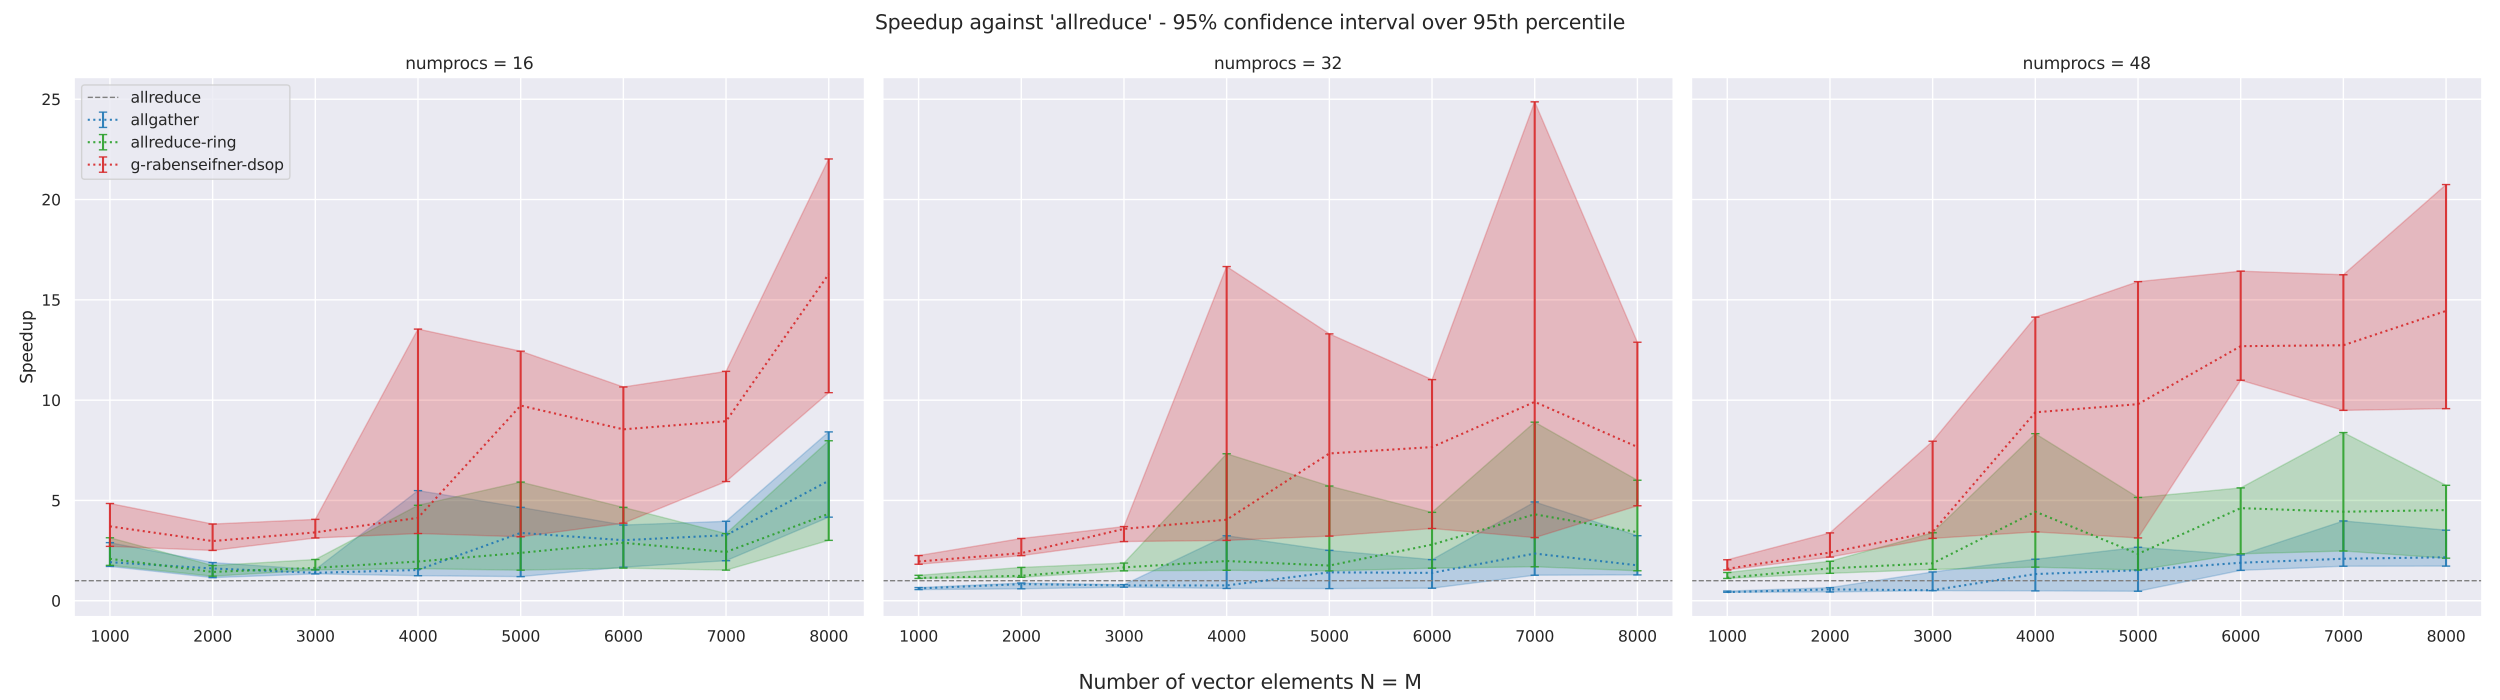 <?xml version="1.0" encoding="utf-8" standalone="no"?>
<!DOCTYPE svg PUBLIC "-//W3C//DTD SVG 1.1//EN"
  "http://www.w3.org/Graphics/SVG/1.1/DTD/svg11.dtd">
<svg xmlns:xlink="http://www.w3.org/1999/xlink" width="1800pt" height="504pt" viewBox="0 0 1800 504" xmlns="http://www.w3.org/2000/svg" version="1.1">
 <defs>
  <style type="text/css">*{stroke-linejoin: round; stroke-linecap: butt}</style>
 </defs>
 <g id="figure_1">
  <g id="patch_1">
   <path d="M 0 504 
L 1800 504 
L 1800 0 
L 0 0 
z
" style="fill: #ffffff"/>
  </g>
  <g id="axes_1">
   <g id="patch_2">
    <path d="M 53.28 444.1 
L 622.56 444.1 
L 622.56 55.68 
L 53.28 55.68 
z
" style="fill: #eaeaf2"/>
   </g>
   <g id="matplotlib.axis_1">
    <g id="xtick_1">
     <g id="line2d_1">
      <path d="M 79.156 444.1 
L 79.156 55.68 
" clip-path="url(#pe29161c51f)" style="fill: none; stroke: #ffffff; stroke-linecap: round"/>
     </g>
     <g id="text_1">
      <!-- 1000 -->
      <g style="fill: #262626" transform="translate(65.159 461.958)scale(0.11 -0.11)">
       <defs>
        <path id="DejaVuSans-31" d="M 794 531 
L 1825 531 
L 1825 4091 
L 703 3866 
L 703 4441 
L 1819 4666 
L 2450 4666 
L 2450 531 
L 3481 531 
L 3481 0 
L 794 0 
L 794 531 
z
" transform="scale(0.016)"/>
        <path id="DejaVuSans-30" d="M 2034 4250 
Q 1547 4250 1301 3770 
Q 1056 3291 1056 2328 
Q 1056 1369 1301 889 
Q 1547 409 2034 409 
Q 2525 409 2770 889 
Q 3016 1369 3016 2328 
Q 3016 3291 2770 3770 
Q 2525 4250 2034 4250 
z
M 2034 4750 
Q 2819 4750 3233 4129 
Q 3647 3509 3647 2328 
Q 3647 1150 3233 529 
Q 2819 -91 2034 -91 
Q 1250 -91 836 529 
Q 422 1150 422 2328 
Q 422 3509 836 4129 
Q 1250 4750 2034 4750 
z
" transform="scale(0.016)"/>
       </defs>
       <use xlink:href="#DejaVuSans-31"/>
       <use xlink:href="#DejaVuSans-30" x="63.623"/>
       <use xlink:href="#DejaVuSans-30" x="127.246"/>
       <use xlink:href="#DejaVuSans-30" x="190.869"/>
      </g>
     </g>
    </g>
    <g id="xtick_2">
     <g id="line2d_2">
      <path d="M 153.089 444.1 
L 153.089 55.68 
" clip-path="url(#pe29161c51f)" style="fill: none; stroke: #ffffff; stroke-linecap: round"/>
     </g>
     <g id="text_2">
      <!-- 2000 -->
      <g style="fill: #262626" transform="translate(139.091 461.958)scale(0.11 -0.11)">
       <defs>
        <path id="DejaVuSans-32" d="M 1228 531 
L 3431 531 
L 3431 0 
L 469 0 
L 469 531 
Q 828 903 1448 1529 
Q 2069 2156 2228 2338 
Q 2531 2678 2651 2914 
Q 2772 3150 2772 3378 
Q 2772 3750 2511 3984 
Q 2250 4219 1831 4219 
Q 1534 4219 1204 4116 
Q 875 4013 500 3803 
L 500 4441 
Q 881 4594 1212 4672 
Q 1544 4750 1819 4750 
Q 2544 4750 2975 4387 
Q 3406 4025 3406 3419 
Q 3406 3131 3298 2873 
Q 3191 2616 2906 2266 
Q 2828 2175 2409 1742 
Q 1991 1309 1228 531 
z
" transform="scale(0.016)"/>
       </defs>
       <use xlink:href="#DejaVuSans-32"/>
       <use xlink:href="#DejaVuSans-30" x="63.623"/>
       <use xlink:href="#DejaVuSans-30" x="127.246"/>
       <use xlink:href="#DejaVuSans-30" x="190.869"/>
      </g>
     </g>
    </g>
    <g id="xtick_3">
     <g id="line2d_3">
      <path d="M 227.021 444.1 
L 227.021 55.68 
" clip-path="url(#pe29161c51f)" style="fill: none; stroke: #ffffff; stroke-linecap: round"/>
     </g>
     <g id="text_3">
      <!-- 3000 -->
      <g style="fill: #262626" transform="translate(213.024 461.958)scale(0.11 -0.11)">
       <defs>
        <path id="DejaVuSans-33" d="M 2597 2516 
Q 3050 2419 3304 2112 
Q 3559 1806 3559 1356 
Q 3559 666 3084 287 
Q 2609 -91 1734 -91 
Q 1441 -91 1130 -33 
Q 819 25 488 141 
L 488 750 
Q 750 597 1062 519 
Q 1375 441 1716 441 
Q 2309 441 2620 675 
Q 2931 909 2931 1356 
Q 2931 1769 2642 2001 
Q 2353 2234 1838 2234 
L 1294 2234 
L 1294 2753 
L 1863 2753 
Q 2328 2753 2575 2939 
Q 2822 3125 2822 3475 
Q 2822 3834 2567 4026 
Q 2313 4219 1838 4219 
Q 1578 4219 1281 4162 
Q 984 4106 628 3988 
L 628 4550 
Q 988 4650 1302 4700 
Q 1616 4750 1894 4750 
Q 2613 4750 3031 4423 
Q 3450 4097 3450 3541 
Q 3450 3153 3228 2886 
Q 3006 2619 2597 2516 
z
" transform="scale(0.016)"/>
       </defs>
       <use xlink:href="#DejaVuSans-33"/>
       <use xlink:href="#DejaVuSans-30" x="63.623"/>
       <use xlink:href="#DejaVuSans-30" x="127.246"/>
       <use xlink:href="#DejaVuSans-30" x="190.869"/>
      </g>
     </g>
    </g>
    <g id="xtick_4">
     <g id="line2d_4">
      <path d="M 300.954 444.1 
L 300.954 55.68 
" clip-path="url(#pe29161c51f)" style="fill: none; stroke: #ffffff; stroke-linecap: round"/>
     </g>
     <g id="text_4">
      <!-- 4000 -->
      <g style="fill: #262626" transform="translate(286.956 461.958)scale(0.11 -0.11)">
       <defs>
        <path id="DejaVuSans-34" d="M 2419 4116 
L 825 1625 
L 2419 1625 
L 2419 4116 
z
M 2253 4666 
L 3047 4666 
L 3047 1625 
L 3713 1625 
L 3713 1100 
L 3047 1100 
L 3047 0 
L 2419 0 
L 2419 1100 
L 313 1100 
L 313 1709 
L 2253 4666 
z
" transform="scale(0.016)"/>
       </defs>
       <use xlink:href="#DejaVuSans-34"/>
       <use xlink:href="#DejaVuSans-30" x="63.623"/>
       <use xlink:href="#DejaVuSans-30" x="127.246"/>
       <use xlink:href="#DejaVuSans-30" x="190.869"/>
      </g>
     </g>
    </g>
    <g id="xtick_5">
     <g id="line2d_5">
      <path d="M 374.886 444.1 
L 374.886 55.68 
" clip-path="url(#pe29161c51f)" style="fill: none; stroke: #ffffff; stroke-linecap: round"/>
     </g>
     <g id="text_5">
      <!-- 5000 -->
      <g style="fill: #262626" transform="translate(360.889 461.958)scale(0.11 -0.11)">
       <defs>
        <path id="DejaVuSans-35" d="M 691 4666 
L 3169 4666 
L 3169 4134 
L 1269 4134 
L 1269 2991 
Q 1406 3038 1543 3061 
Q 1681 3084 1819 3084 
Q 2600 3084 3056 2656 
Q 3513 2228 3513 1497 
Q 3513 744 3044 326 
Q 2575 -91 1722 -91 
Q 1428 -91 1123 -41 
Q 819 9 494 109 
L 494 744 
Q 775 591 1075 516 
Q 1375 441 1709 441 
Q 2250 441 2565 725 
Q 2881 1009 2881 1497 
Q 2881 1984 2565 2268 
Q 2250 2553 1709 2553 
Q 1456 2553 1204 2497 
Q 953 2441 691 2322 
L 691 4666 
z
" transform="scale(0.016)"/>
       </defs>
       <use xlink:href="#DejaVuSans-35"/>
       <use xlink:href="#DejaVuSans-30" x="63.623"/>
       <use xlink:href="#DejaVuSans-30" x="127.246"/>
       <use xlink:href="#DejaVuSans-30" x="190.869"/>
      </g>
     </g>
    </g>
    <g id="xtick_6">
     <g id="line2d_6">
      <path d="M 448.819 444.1 
L 448.819 55.68 
" clip-path="url(#pe29161c51f)" style="fill: none; stroke: #ffffff; stroke-linecap: round"/>
     </g>
     <g id="text_6">
      <!-- 6000 -->
      <g style="fill: #262626" transform="translate(434.821 461.958)scale(0.11 -0.11)">
       <defs>
        <path id="DejaVuSans-36" d="M 2113 2584 
Q 1688 2584 1439 2293 
Q 1191 2003 1191 1497 
Q 1191 994 1439 701 
Q 1688 409 2113 409 
Q 2538 409 2786 701 
Q 3034 994 3034 1497 
Q 3034 2003 2786 2293 
Q 2538 2584 2113 2584 
z
M 3366 4563 
L 3366 3988 
Q 3128 4100 2886 4159 
Q 2644 4219 2406 4219 
Q 1781 4219 1451 3797 
Q 1122 3375 1075 2522 
Q 1259 2794 1537 2939 
Q 1816 3084 2150 3084 
Q 2853 3084 3261 2657 
Q 3669 2231 3669 1497 
Q 3669 778 3244 343 
Q 2819 -91 2113 -91 
Q 1303 -91 875 529 
Q 447 1150 447 2328 
Q 447 3434 972 4092 
Q 1497 4750 2381 4750 
Q 2619 4750 2861 4703 
Q 3103 4656 3366 4563 
z
" transform="scale(0.016)"/>
       </defs>
       <use xlink:href="#DejaVuSans-36"/>
       <use xlink:href="#DejaVuSans-30" x="63.623"/>
       <use xlink:href="#DejaVuSans-30" x="127.246"/>
       <use xlink:href="#DejaVuSans-30" x="190.869"/>
      </g>
     </g>
    </g>
    <g id="xtick_7">
     <g id="line2d_7">
      <path d="M 522.751 444.1 
L 522.751 55.68 
" clip-path="url(#pe29161c51f)" style="fill: none; stroke: #ffffff; stroke-linecap: round"/>
     </g>
     <g id="text_7">
      <!-- 7000 -->
      <g style="fill: #262626" transform="translate(508.754 461.958)scale(0.11 -0.11)">
       <defs>
        <path id="DejaVuSans-37" d="M 525 4666 
L 3525 4666 
L 3525 4397 
L 1831 0 
L 1172 0 
L 2766 4134 
L 525 4134 
L 525 4666 
z
" transform="scale(0.016)"/>
       </defs>
       <use xlink:href="#DejaVuSans-37"/>
       <use xlink:href="#DejaVuSans-30" x="63.623"/>
       <use xlink:href="#DejaVuSans-30" x="127.246"/>
       <use xlink:href="#DejaVuSans-30" x="190.869"/>
      </g>
     </g>
    </g>
    <g id="xtick_8">
     <g id="line2d_8">
      <path d="M 596.684 444.1 
L 596.684 55.68 
" clip-path="url(#pe29161c51f)" style="fill: none; stroke: #ffffff; stroke-linecap: round"/>
     </g>
     <g id="text_8">
      <!-- 8000 -->
      <g style="fill: #262626" transform="translate(582.686 461.958)scale(0.11 -0.11)">
       <defs>
        <path id="DejaVuSans-38" d="M 2034 2216 
Q 1584 2216 1326 1975 
Q 1069 1734 1069 1313 
Q 1069 891 1326 650 
Q 1584 409 2034 409 
Q 2484 409 2743 651 
Q 3003 894 3003 1313 
Q 3003 1734 2745 1975 
Q 2488 2216 2034 2216 
z
M 1403 2484 
Q 997 2584 770 2862 
Q 544 3141 544 3541 
Q 544 4100 942 4425 
Q 1341 4750 2034 4750 
Q 2731 4750 3128 4425 
Q 3525 4100 3525 3541 
Q 3525 3141 3298 2862 
Q 3072 2584 2669 2484 
Q 3125 2378 3379 2068 
Q 3634 1759 3634 1313 
Q 3634 634 3220 271 
Q 2806 -91 2034 -91 
Q 1263 -91 848 271 
Q 434 634 434 1313 
Q 434 1759 690 2068 
Q 947 2378 1403 2484 
z
M 1172 3481 
Q 1172 3119 1398 2916 
Q 1625 2713 2034 2713 
Q 2441 2713 2670 2916 
Q 2900 3119 2900 3481 
Q 2900 3844 2670 4047 
Q 2441 4250 2034 4250 
Q 1625 4250 1398 4047 
Q 1172 3844 1172 3481 
z
" transform="scale(0.016)"/>
       </defs>
       <use xlink:href="#DejaVuSans-38"/>
       <use xlink:href="#DejaVuSans-30" x="63.623"/>
       <use xlink:href="#DejaVuSans-30" x="127.246"/>
       <use xlink:href="#DejaVuSans-30" x="190.869"/>
      </g>
     </g>
    </g>
   </g>
   <g id="matplotlib.axis_2">
    <g id="ytick_1">
     <g id="line2d_9">
      <path d="M 53.28 432.551 
L 622.56 432.551 
" clip-path="url(#pe29161c51f)" style="fill: none; stroke: #ffffff; stroke-linecap: round"/>
     </g>
     <g id="text_9">
      <!-- 0 -->
      <g style="fill: #262626" transform="translate(36.781 436.73)scale(0.11 -0.11)">
       <use xlink:href="#DejaVuSans-30"/>
      </g>
     </g>
    </g>
    <g id="ytick_2">
     <g id="line2d_10">
      <path d="M 53.28 360.329 
L 622.56 360.329 
" clip-path="url(#pe29161c51f)" style="fill: none; stroke: #ffffff; stroke-linecap: round"/>
     </g>
     <g id="text_10">
      <!-- 5 -->
      <g style="fill: #262626" transform="translate(36.781 364.508)scale(0.11 -0.11)">
       <use xlink:href="#DejaVuSans-35"/>
      </g>
     </g>
    </g>
    <g id="ytick_3">
     <g id="line2d_11">
      <path d="M 53.28 288.107 
L 622.56 288.107 
" clip-path="url(#pe29161c51f)" style="fill: none; stroke: #ffffff; stroke-linecap: round"/>
     </g>
     <g id="text_11">
      <!-- 10 -->
      <g style="fill: #262626" transform="translate(29.782 292.286)scale(0.11 -0.11)">
       <use xlink:href="#DejaVuSans-31"/>
       <use xlink:href="#DejaVuSans-30" x="63.623"/>
      </g>
     </g>
    </g>
    <g id="ytick_4">
     <g id="line2d_12">
      <path d="M 53.28 215.885 
L 622.56 215.885 
" clip-path="url(#pe29161c51f)" style="fill: none; stroke: #ffffff; stroke-linecap: round"/>
     </g>
     <g id="text_12">
      <!-- 15 -->
      <g style="fill: #262626" transform="translate(29.782 220.064)scale(0.11 -0.11)">
       <use xlink:href="#DejaVuSans-31"/>
       <use xlink:href="#DejaVuSans-35" x="63.623"/>
      </g>
     </g>
    </g>
    <g id="ytick_5">
     <g id="line2d_13">
      <path d="M 53.28 143.663 
L 622.56 143.663 
" clip-path="url(#pe29161c51f)" style="fill: none; stroke: #ffffff; stroke-linecap: round"/>
     </g>
     <g id="text_13">
      <!-- 20 -->
      <g style="fill: #262626" transform="translate(29.782 147.842)scale(0.11 -0.11)">
       <use xlink:href="#DejaVuSans-32"/>
       <use xlink:href="#DejaVuSans-30" x="63.623"/>
      </g>
     </g>
    </g>
    <g id="ytick_6">
     <g id="line2d_14">
      <path d="M 53.28 71.441 
L 622.56 71.441 
" clip-path="url(#pe29161c51f)" style="fill: none; stroke: #ffffff; stroke-linecap: round"/>
     </g>
     <g id="text_14">
      <!-- 25 -->
      <g style="fill: #262626" transform="translate(29.782 75.62)scale(0.11 -0.11)">
       <use xlink:href="#DejaVuSans-32"/>
       <use xlink:href="#DejaVuSans-35" x="63.623"/>
      </g>
     </g>
    </g>
    <g id="text_15">
     <!-- Speedup -->
     <g style="fill: #262626" transform="translate(23.287 276.312)rotate(-90)scale(0.12 -0.12)">
      <defs>
       <path id="DejaVuSans-53" d="M 3425 4513 
L 3425 3897 
Q 3066 4069 2747 4153 
Q 2428 4238 2131 4238 
Q 1616 4238 1336 4038 
Q 1056 3838 1056 3469 
Q 1056 3159 1242 3001 
Q 1428 2844 1947 2747 
L 2328 2669 
Q 3034 2534 3370 2195 
Q 3706 1856 3706 1288 
Q 3706 609 3251 259 
Q 2797 -91 1919 -91 
Q 1588 -91 1214 -16 
Q 841 59 441 206 
L 441 856 
Q 825 641 1194 531 
Q 1563 422 1919 422 
Q 2459 422 2753 634 
Q 3047 847 3047 1241 
Q 3047 1584 2836 1778 
Q 2625 1972 2144 2069 
L 1759 2144 
Q 1053 2284 737 2584 
Q 422 2884 422 3419 
Q 422 4038 858 4394 
Q 1294 4750 2059 4750 
Q 2388 4750 2728 4690 
Q 3069 4631 3425 4513 
z
" transform="scale(0.016)"/>
       <path id="DejaVuSans-70" d="M 1159 525 
L 1159 -1331 
L 581 -1331 
L 581 3500 
L 1159 3500 
L 1159 2969 
Q 1341 3281 1617 3432 
Q 1894 3584 2278 3584 
Q 2916 3584 3314 3078 
Q 3713 2572 3713 1747 
Q 3713 922 3314 415 
Q 2916 -91 2278 -91 
Q 1894 -91 1617 61 
Q 1341 213 1159 525 
z
M 3116 1747 
Q 3116 2381 2855 2742 
Q 2594 3103 2138 3103 
Q 1681 3103 1420 2742 
Q 1159 2381 1159 1747 
Q 1159 1113 1420 752 
Q 1681 391 2138 391 
Q 2594 391 2855 752 
Q 3116 1113 3116 1747 
z
" transform="scale(0.016)"/>
       <path id="DejaVuSans-65" d="M 3597 1894 
L 3597 1613 
L 953 1613 
Q 991 1019 1311 708 
Q 1631 397 2203 397 
Q 2534 397 2845 478 
Q 3156 559 3463 722 
L 3463 178 
Q 3153 47 2828 -22 
Q 2503 -91 2169 -91 
Q 1331 -91 842 396 
Q 353 884 353 1716 
Q 353 2575 817 3079 
Q 1281 3584 2069 3584 
Q 2775 3584 3186 3129 
Q 3597 2675 3597 1894 
z
M 3022 2063 
Q 3016 2534 2758 2815 
Q 2500 3097 2075 3097 
Q 1594 3097 1305 2825 
Q 1016 2553 972 2059 
L 3022 2063 
z
" transform="scale(0.016)"/>
       <path id="DejaVuSans-64" d="M 2906 2969 
L 2906 4863 
L 3481 4863 
L 3481 0 
L 2906 0 
L 2906 525 
Q 2725 213 2448 61 
Q 2172 -91 1784 -91 
Q 1150 -91 751 415 
Q 353 922 353 1747 
Q 353 2572 751 3078 
Q 1150 3584 1784 3584 
Q 2172 3584 2448 3432 
Q 2725 3281 2906 2969 
z
M 947 1747 
Q 947 1113 1208 752 
Q 1469 391 1925 391 
Q 2381 391 2643 752 
Q 2906 1113 2906 1747 
Q 2906 2381 2643 2742 
Q 2381 3103 1925 3103 
Q 1469 3103 1208 2742 
Q 947 2381 947 1747 
z
" transform="scale(0.016)"/>
       <path id="DejaVuSans-75" d="M 544 1381 
L 544 3500 
L 1119 3500 
L 1119 1403 
Q 1119 906 1312 657 
Q 1506 409 1894 409 
Q 2359 409 2629 706 
Q 2900 1003 2900 1516 
L 2900 3500 
L 3475 3500 
L 3475 0 
L 2900 0 
L 2900 538 
Q 2691 219 2414 64 
Q 2138 -91 1772 -91 
Q 1169 -91 856 284 
Q 544 659 544 1381 
z
M 1991 3584 
L 1991 3584 
z
" transform="scale(0.016)"/>
      </defs>
      <use xlink:href="#DejaVuSans-53"/>
      <use xlink:href="#DejaVuSans-70" x="63.477"/>
      <use xlink:href="#DejaVuSans-65" x="126.953"/>
      <use xlink:href="#DejaVuSans-65" x="188.477"/>
      <use xlink:href="#DejaVuSans-64" x="250"/>
      <use xlink:href="#DejaVuSans-75" x="313.477"/>
      <use xlink:href="#DejaVuSans-70" x="376.855"/>
     </g>
    </g>
   </g>
   <g id="PolyCollection_1">
    <defs>
     <path id="m4498ad6ea9" d="M 79.156 -113.284 
L 79.156 -96.151 
L 153.089 -88.106 
L 227.021 -90.798 
L 300.954 -89.49 
L 374.886 -88.845 
L 448.819 -95.615 
L 522.751 -100.299 
L 596.684 -131.627 
L 596.684 -193.014 
L 596.684 -193.014 
L 522.751 -128.655 
L 448.819 -125.995 
L 374.886 -138.687 
L 300.954 -150.767 
L 227.021 -93.919 
L 153.089 -98.939 
L 79.156 -113.284 
z
" style="stroke: #1f77b4; stroke-opacity: 0.25"/>
    </defs>
    <g clip-path="url(#pe29161c51f)">
     <use xlink:href="#m4498ad6ea9" x="0" y="504" style="fill: #1f77b4; fill-opacity: 0.25; stroke: #1f77b4; stroke-opacity: 0.25"/>
    </g>
   </g>
   <g id="PolyCollection_2">
    <defs>
     <path id="m155197a63f" d="M 79.156 -116.81 
L 79.156 -96.949 
L 153.089 -89.14 
L 227.021 -93.676 
L 300.954 -94.557 
L 374.886 -93.473 
L 448.819 -94.984 
L 522.751 -93.508 
L 596.684 -114.942 
L 596.684 -186.648 
L 596.684 -186.648 
L 522.751 -119.803 
L 448.819 -138.695 
L 374.886 -156.903 
L 300.954 -140.169 
L 227.021 -101.147 
L 153.089 -96.821 
L 79.156 -116.81 
z
" style="stroke: #2ca02c; stroke-opacity: 0.25"/>
    </defs>
    <g clip-path="url(#pe29161c51f)">
     <use xlink:href="#m155197a63f" x="0" y="504" style="fill: #2ca02c; fill-opacity: 0.25; stroke: #2ca02c; stroke-opacity: 0.25"/>
    </g>
   </g>
   <g id="PolyCollection_3">
    <defs>
     <path id="m37d95b559d" d="M 79.156 -141.491 
L 79.156 -110.62 
L 153.089 -107.68 
L 227.021 -116.645 
L 300.954 -119.855 
L 374.886 -117.536 
L 448.819 -127.335 
L 522.751 -157.301 
L 596.684 -221.278 
L 596.684 -389.547 
L 596.684 -389.547 
L 522.751 -236.603 
L 448.819 -225.382 
L 374.886 -251.139 
L 300.954 -267.057 
L 227.021 -130.037 
L 153.089 -126.684 
L 79.156 -141.491 
z
" style="stroke: #d62728; stroke-opacity: 0.25"/>
    </defs>
    <g clip-path="url(#pe29161c51f)">
     <use xlink:href="#m37d95b559d" x="0" y="504" style="fill: #d62728; fill-opacity: 0.25; stroke: #d62728; stroke-opacity: 0.25"/>
    </g>
   </g>
   <g id="LineCollection_1">
    <path d="M 79.156 407.849 
L 79.156 390.716 
" clip-path="url(#pe29161c51f)" style="fill: none; stroke: #1f77b4; stroke-opacity: 0.9; stroke-width: 1.5"/>
    <path d="M 153.089 415.894 
L 153.089 405.061 
" clip-path="url(#pe29161c51f)" style="fill: none; stroke: #1f77b4; stroke-opacity: 0.9; stroke-width: 1.5"/>
    <path d="M 227.021 413.202 
L 227.021 410.081 
" clip-path="url(#pe29161c51f)" style="fill: none; stroke: #1f77b4; stroke-opacity: 0.9; stroke-width: 1.5"/>
    <path d="M 300.954 414.51 
L 300.954 353.233 
" clip-path="url(#pe29161c51f)" style="fill: none; stroke: #1f77b4; stroke-opacity: 0.9; stroke-width: 1.5"/>
    <path d="M 374.886 415.155 
L 374.886 365.313 
" clip-path="url(#pe29161c51f)" style="fill: none; stroke: #1f77b4; stroke-opacity: 0.9; stroke-width: 1.5"/>
    <path d="M 448.819 408.385 
L 448.819 378.005 
" clip-path="url(#pe29161c51f)" style="fill: none; stroke: #1f77b4; stroke-opacity: 0.9; stroke-width: 1.5"/>
    <path d="M 522.751 403.701 
L 522.751 375.345 
" clip-path="url(#pe29161c51f)" style="fill: none; stroke: #1f77b4; stroke-opacity: 0.9; stroke-width: 1.5"/>
    <path d="M 596.684 372.373 
L 596.684 310.986 
" clip-path="url(#pe29161c51f)" style="fill: none; stroke: #1f77b4; stroke-opacity: 0.9; stroke-width: 1.5"/>
   </g>
   <g id="line2d_15">
    <defs>
     <path id="m64afffed0f" d="M 3 0 
L -3 -0 
" style="stroke: #1f77b4; stroke-opacity: 0.9"/>
    </defs>
    <g clip-path="url(#pe29161c51f)">
     <use xlink:href="#m64afffed0f" x="79.156" y="407.849" style="fill: #1f77b4; fill-opacity: 0.9; stroke: #1f77b4; stroke-opacity: 0.9"/>
     <use xlink:href="#m64afffed0f" x="153.089" y="415.894" style="fill: #1f77b4; fill-opacity: 0.9; stroke: #1f77b4; stroke-opacity: 0.9"/>
     <use xlink:href="#m64afffed0f" x="227.021" y="413.202" style="fill: #1f77b4; fill-opacity: 0.9; stroke: #1f77b4; stroke-opacity: 0.9"/>
     <use xlink:href="#m64afffed0f" x="300.954" y="414.51" style="fill: #1f77b4; fill-opacity: 0.9; stroke: #1f77b4; stroke-opacity: 0.9"/>
     <use xlink:href="#m64afffed0f" x="374.886" y="415.155" style="fill: #1f77b4; fill-opacity: 0.9; stroke: #1f77b4; stroke-opacity: 0.9"/>
     <use xlink:href="#m64afffed0f" x="448.819" y="408.385" style="fill: #1f77b4; fill-opacity: 0.9; stroke: #1f77b4; stroke-opacity: 0.9"/>
     <use xlink:href="#m64afffed0f" x="522.751" y="403.701" style="fill: #1f77b4; fill-opacity: 0.9; stroke: #1f77b4; stroke-opacity: 0.9"/>
     <use xlink:href="#m64afffed0f" x="596.684" y="372.373" style="fill: #1f77b4; fill-opacity: 0.9; stroke: #1f77b4; stroke-opacity: 0.9"/>
    </g>
   </g>
   <g id="line2d_16">
    <g clip-path="url(#pe29161c51f)">
     <use xlink:href="#m64afffed0f" x="79.156" y="390.716" style="fill: #1f77b4; fill-opacity: 0.9; stroke: #1f77b4; stroke-opacity: 0.9"/>
     <use xlink:href="#m64afffed0f" x="153.089" y="405.061" style="fill: #1f77b4; fill-opacity: 0.9; stroke: #1f77b4; stroke-opacity: 0.9"/>
     <use xlink:href="#m64afffed0f" x="227.021" y="410.081" style="fill: #1f77b4; fill-opacity: 0.9; stroke: #1f77b4; stroke-opacity: 0.9"/>
     <use xlink:href="#m64afffed0f" x="300.954" y="353.233" style="fill: #1f77b4; fill-opacity: 0.9; stroke: #1f77b4; stroke-opacity: 0.9"/>
     <use xlink:href="#m64afffed0f" x="374.886" y="365.313" style="fill: #1f77b4; fill-opacity: 0.9; stroke: #1f77b4; stroke-opacity: 0.9"/>
     <use xlink:href="#m64afffed0f" x="448.819" y="378.005" style="fill: #1f77b4; fill-opacity: 0.9; stroke: #1f77b4; stroke-opacity: 0.9"/>
     <use xlink:href="#m64afffed0f" x="522.751" y="375.345" style="fill: #1f77b4; fill-opacity: 0.9; stroke: #1f77b4; stroke-opacity: 0.9"/>
     <use xlink:href="#m64afffed0f" x="596.684" y="310.986" style="fill: #1f77b4; fill-opacity: 0.9; stroke: #1f77b4; stroke-opacity: 0.9"/>
    </g>
   </g>
   <g id="LineCollection_2">
    <path d="M 79.156 407.051 
L 79.156 387.19 
" clip-path="url(#pe29161c51f)" style="fill: none; stroke: #2ca02c; stroke-opacity: 0.9; stroke-width: 1.5"/>
    <path d="M 153.089 414.86 
L 153.089 407.179 
" clip-path="url(#pe29161c51f)" style="fill: none; stroke: #2ca02c; stroke-opacity: 0.9; stroke-width: 1.5"/>
    <path d="M 227.021 410.324 
L 227.021 402.853 
" clip-path="url(#pe29161c51f)" style="fill: none; stroke: #2ca02c; stroke-opacity: 0.9; stroke-width: 1.5"/>
    <path d="M 300.954 409.443 
L 300.954 363.831 
" clip-path="url(#pe29161c51f)" style="fill: none; stroke: #2ca02c; stroke-opacity: 0.9; stroke-width: 1.5"/>
    <path d="M 374.886 410.527 
L 374.886 347.097 
" clip-path="url(#pe29161c51f)" style="fill: none; stroke: #2ca02c; stroke-opacity: 0.9; stroke-width: 1.5"/>
    <path d="M 448.819 409.016 
L 448.819 365.305 
" clip-path="url(#pe29161c51f)" style="fill: none; stroke: #2ca02c; stroke-opacity: 0.9; stroke-width: 1.5"/>
    <path d="M 522.751 410.492 
L 522.751 384.197 
" clip-path="url(#pe29161c51f)" style="fill: none; stroke: #2ca02c; stroke-opacity: 0.9; stroke-width: 1.5"/>
    <path d="M 596.684 389.058 
L 596.684 317.352 
" clip-path="url(#pe29161c51f)" style="fill: none; stroke: #2ca02c; stroke-opacity: 0.9; stroke-width: 1.5"/>
   </g>
   <g id="line2d_17">
    <defs>
     <path id="m81d9659f35" d="M 3 0 
L -3 -0 
" style="stroke: #2ca02c; stroke-opacity: 0.9"/>
    </defs>
    <g clip-path="url(#pe29161c51f)">
     <use xlink:href="#m81d9659f35" x="79.156" y="407.051" style="fill: #2ca02c; fill-opacity: 0.9; stroke: #2ca02c; stroke-opacity: 0.9"/>
     <use xlink:href="#m81d9659f35" x="153.089" y="414.86" style="fill: #2ca02c; fill-opacity: 0.9; stroke: #2ca02c; stroke-opacity: 0.9"/>
     <use xlink:href="#m81d9659f35" x="227.021" y="410.324" style="fill: #2ca02c; fill-opacity: 0.9; stroke: #2ca02c; stroke-opacity: 0.9"/>
     <use xlink:href="#m81d9659f35" x="300.954" y="409.443" style="fill: #2ca02c; fill-opacity: 0.9; stroke: #2ca02c; stroke-opacity: 0.9"/>
     <use xlink:href="#m81d9659f35" x="374.886" y="410.527" style="fill: #2ca02c; fill-opacity: 0.9; stroke: #2ca02c; stroke-opacity: 0.9"/>
     <use xlink:href="#m81d9659f35" x="448.819" y="409.016" style="fill: #2ca02c; fill-opacity: 0.9; stroke: #2ca02c; stroke-opacity: 0.9"/>
     <use xlink:href="#m81d9659f35" x="522.751" y="410.492" style="fill: #2ca02c; fill-opacity: 0.9; stroke: #2ca02c; stroke-opacity: 0.9"/>
     <use xlink:href="#m81d9659f35" x="596.684" y="389.058" style="fill: #2ca02c; fill-opacity: 0.9; stroke: #2ca02c; stroke-opacity: 0.9"/>
    </g>
   </g>
   <g id="line2d_18">
    <g clip-path="url(#pe29161c51f)">
     <use xlink:href="#m81d9659f35" x="79.156" y="387.19" style="fill: #2ca02c; fill-opacity: 0.9; stroke: #2ca02c; stroke-opacity: 0.9"/>
     <use xlink:href="#m81d9659f35" x="153.089" y="407.179" style="fill: #2ca02c; fill-opacity: 0.9; stroke: #2ca02c; stroke-opacity: 0.9"/>
     <use xlink:href="#m81d9659f35" x="227.021" y="402.853" style="fill: #2ca02c; fill-opacity: 0.9; stroke: #2ca02c; stroke-opacity: 0.9"/>
     <use xlink:href="#m81d9659f35" x="300.954" y="363.831" style="fill: #2ca02c; fill-opacity: 0.9; stroke: #2ca02c; stroke-opacity: 0.9"/>
     <use xlink:href="#m81d9659f35" x="374.886" y="347.097" style="fill: #2ca02c; fill-opacity: 0.9; stroke: #2ca02c; stroke-opacity: 0.9"/>
     <use xlink:href="#m81d9659f35" x="448.819" y="365.305" style="fill: #2ca02c; fill-opacity: 0.9; stroke: #2ca02c; stroke-opacity: 0.9"/>
     <use xlink:href="#m81d9659f35" x="522.751" y="384.197" style="fill: #2ca02c; fill-opacity: 0.9; stroke: #2ca02c; stroke-opacity: 0.9"/>
     <use xlink:href="#m81d9659f35" x="596.684" y="317.352" style="fill: #2ca02c; fill-opacity: 0.9; stroke: #2ca02c; stroke-opacity: 0.9"/>
    </g>
   </g>
   <g id="LineCollection_3">
    <path d="M 79.156 393.38 
L 79.156 362.509 
" clip-path="url(#pe29161c51f)" style="fill: none; stroke: #d62728; stroke-opacity: 0.9; stroke-width: 1.5"/>
    <path d="M 153.089 396.32 
L 153.089 377.316 
" clip-path="url(#pe29161c51f)" style="fill: none; stroke: #d62728; stroke-opacity: 0.9; stroke-width: 1.5"/>
    <path d="M 227.021 387.355 
L 227.021 373.963 
" clip-path="url(#pe29161c51f)" style="fill: none; stroke: #d62728; stroke-opacity: 0.9; stroke-width: 1.5"/>
    <path d="M 300.954 384.145 
L 300.954 236.943 
" clip-path="url(#pe29161c51f)" style="fill: none; stroke: #d62728; stroke-opacity: 0.9; stroke-width: 1.5"/>
    <path d="M 374.886 386.464 
L 374.886 252.861 
" clip-path="url(#pe29161c51f)" style="fill: none; stroke: #d62728; stroke-opacity: 0.9; stroke-width: 1.5"/>
    <path d="M 448.819 376.665 
L 448.819 278.618 
" clip-path="url(#pe29161c51f)" style="fill: none; stroke: #d62728; stroke-opacity: 0.9; stroke-width: 1.5"/>
    <path d="M 522.751 346.699 
L 522.751 267.397 
" clip-path="url(#pe29161c51f)" style="fill: none; stroke: #d62728; stroke-opacity: 0.9; stroke-width: 1.5"/>
    <path d="M 596.684 282.722 
L 596.684 114.453 
" clip-path="url(#pe29161c51f)" style="fill: none; stroke: #d62728; stroke-opacity: 0.9; stroke-width: 1.5"/>
   </g>
   <g id="line2d_19">
    <defs>
     <path id="mb17d79ce43" d="M 3 0 
L -3 -0 
" style="stroke: #d62728; stroke-opacity: 0.9"/>
    </defs>
    <g clip-path="url(#pe29161c51f)">
     <use xlink:href="#mb17d79ce43" x="79.156" y="393.38" style="fill: #d62728; fill-opacity: 0.9; stroke: #d62728; stroke-opacity: 0.9"/>
     <use xlink:href="#mb17d79ce43" x="153.089" y="396.32" style="fill: #d62728; fill-opacity: 0.9; stroke: #d62728; stroke-opacity: 0.9"/>
     <use xlink:href="#mb17d79ce43" x="227.021" y="387.355" style="fill: #d62728; fill-opacity: 0.9; stroke: #d62728; stroke-opacity: 0.9"/>
     <use xlink:href="#mb17d79ce43" x="300.954" y="384.145" style="fill: #d62728; fill-opacity: 0.9; stroke: #d62728; stroke-opacity: 0.9"/>
     <use xlink:href="#mb17d79ce43" x="374.886" y="386.464" style="fill: #d62728; fill-opacity: 0.9; stroke: #d62728; stroke-opacity: 0.9"/>
     <use xlink:href="#mb17d79ce43" x="448.819" y="376.665" style="fill: #d62728; fill-opacity: 0.9; stroke: #d62728; stroke-opacity: 0.9"/>
     <use xlink:href="#mb17d79ce43" x="522.751" y="346.699" style="fill: #d62728; fill-opacity: 0.9; stroke: #d62728; stroke-opacity: 0.9"/>
     <use xlink:href="#mb17d79ce43" x="596.684" y="282.722" style="fill: #d62728; fill-opacity: 0.9; stroke: #d62728; stroke-opacity: 0.9"/>
    </g>
   </g>
   <g id="line2d_20">
    <g clip-path="url(#pe29161c51f)">
     <use xlink:href="#mb17d79ce43" x="79.156" y="362.509" style="fill: #d62728; fill-opacity: 0.9; stroke: #d62728; stroke-opacity: 0.9"/>
     <use xlink:href="#mb17d79ce43" x="153.089" y="377.316" style="fill: #d62728; fill-opacity: 0.9; stroke: #d62728; stroke-opacity: 0.9"/>
     <use xlink:href="#mb17d79ce43" x="227.021" y="373.963" style="fill: #d62728; fill-opacity: 0.9; stroke: #d62728; stroke-opacity: 0.9"/>
     <use xlink:href="#mb17d79ce43" x="300.954" y="236.943" style="fill: #d62728; fill-opacity: 0.9; stroke: #d62728; stroke-opacity: 0.9"/>
     <use xlink:href="#mb17d79ce43" x="374.886" y="252.861" style="fill: #d62728; fill-opacity: 0.9; stroke: #d62728; stroke-opacity: 0.9"/>
     <use xlink:href="#mb17d79ce43" x="448.819" y="278.618" style="fill: #d62728; fill-opacity: 0.9; stroke: #d62728; stroke-opacity: 0.9"/>
     <use xlink:href="#mb17d79ce43" x="522.751" y="267.397" style="fill: #d62728; fill-opacity: 0.9; stroke: #d62728; stroke-opacity: 0.9"/>
     <use xlink:href="#mb17d79ce43" x="596.684" y="114.453" style="fill: #d62728; fill-opacity: 0.9; stroke: #d62728; stroke-opacity: 0.9"/>
    </g>
   </g>
   <g id="line2d_21">
    <path d="M 53.28 418.107 
L 622.56 418.107 
" clip-path="url(#pe29161c51f)" style="fill: none; stroke-dasharray: 3.7,1.6; stroke-dashoffset: 0; stroke: #808080"/>
   </g>
   <g id="line2d_22">
    <path d="M 79.156 404.785 
L 153.089 409.302 
L 227.021 412.455 
L 300.954 410.375 
L 374.886 383.696 
L 448.819 388.954 
L 522.751 385.334 
L 596.684 346.152 
" clip-path="url(#pe29161c51f)" style="fill: none; stroke-dasharray: 1.5,2.475; stroke-dashoffset: 0; stroke: #1f77b4; stroke-opacity: 0.9; stroke-width: 1.5"/>
   </g>
   <g id="line2d_23">
    <path d="M 79.156 402.338 
L 153.089 411.783 
L 227.021 408.862 
L 300.954 404.282 
L 374.886 398.064 
L 448.819 390.817 
L 522.751 397.436 
L 596.684 369.913 
" clip-path="url(#pe29161c51f)" style="fill: none; stroke-dasharray: 1.5,2.475; stroke-dashoffset: 0; stroke: #2ca02c; stroke-opacity: 0.9; stroke-width: 1.5"/>
   </g>
   <g id="line2d_24">
    <path d="M 79.156 378.968 
L 153.089 389.561 
L 227.021 383.299 
L 300.954 372.844 
L 374.886 292.011 
L 448.819 309.121 
L 522.751 303.274 
L 596.684 197.336 
" clip-path="url(#pe29161c51f)" style="fill: none; stroke-dasharray: 1.5,2.475; stroke-dashoffset: 0; stroke: #d62728; stroke-opacity: 0.9; stroke-width: 1.5"/>
   </g>
   <g id="patch_3">
    <path d="M 53.28 444.1 
L 53.28 55.68 
" style="fill: none; stroke: #ffffff; stroke-width: 1.25; stroke-linejoin: miter; stroke-linecap: square"/>
   </g>
   <g id="patch_4">
    <path d="M 622.56 444.1 
L 622.56 55.68 
" style="fill: none; stroke: #ffffff; stroke-width: 1.25; stroke-linejoin: miter; stroke-linecap: square"/>
   </g>
   <g id="patch_5">
    <path d="M 53.28 444.1 
L 622.56 444.1 
" style="fill: none; stroke: #ffffff; stroke-width: 1.25; stroke-linejoin: miter; stroke-linecap: square"/>
   </g>
   <g id="patch_6">
    <path d="M 53.28 55.68 
L 622.56 55.68 
" style="fill: none; stroke: #ffffff; stroke-width: 1.25; stroke-linejoin: miter; stroke-linecap: square"/>
   </g>
   <g id="text_16">
    <!-- numprocs = 16 -->
    <g style="fill: #262626" transform="translate(291.757 49.68)scale(0.12 -0.12)">
     <defs>
      <path id="DejaVuSans-6e" d="M 3513 2113 
L 3513 0 
L 2938 0 
L 2938 2094 
Q 2938 2591 2744 2837 
Q 2550 3084 2163 3084 
Q 1697 3084 1428 2787 
Q 1159 2491 1159 1978 
L 1159 0 
L 581 0 
L 581 3500 
L 1159 3500 
L 1159 2956 
Q 1366 3272 1645 3428 
Q 1925 3584 2291 3584 
Q 2894 3584 3203 3211 
Q 3513 2838 3513 2113 
z
" transform="scale(0.016)"/>
      <path id="DejaVuSans-6d" d="M 3328 2828 
Q 3544 3216 3844 3400 
Q 4144 3584 4550 3584 
Q 5097 3584 5394 3201 
Q 5691 2819 5691 2113 
L 5691 0 
L 5113 0 
L 5113 2094 
Q 5113 2597 4934 2840 
Q 4756 3084 4391 3084 
Q 3944 3084 3684 2787 
Q 3425 2491 3425 1978 
L 3425 0 
L 2847 0 
L 2847 2094 
Q 2847 2600 2669 2842 
Q 2491 3084 2119 3084 
Q 1678 3084 1418 2786 
Q 1159 2488 1159 1978 
L 1159 0 
L 581 0 
L 581 3500 
L 1159 3500 
L 1159 2956 
Q 1356 3278 1631 3431 
Q 1906 3584 2284 3584 
Q 2666 3584 2933 3390 
Q 3200 3197 3328 2828 
z
" transform="scale(0.016)"/>
      <path id="DejaVuSans-72" d="M 2631 2963 
Q 2534 3019 2420 3045 
Q 2306 3072 2169 3072 
Q 1681 3072 1420 2755 
Q 1159 2438 1159 1844 
L 1159 0 
L 581 0 
L 581 3500 
L 1159 3500 
L 1159 2956 
Q 1341 3275 1631 3429 
Q 1922 3584 2338 3584 
Q 2397 3584 2469 3576 
Q 2541 3569 2628 3553 
L 2631 2963 
z
" transform="scale(0.016)"/>
      <path id="DejaVuSans-6f" d="M 1959 3097 
Q 1497 3097 1228 2736 
Q 959 2375 959 1747 
Q 959 1119 1226 758 
Q 1494 397 1959 397 
Q 2419 397 2687 759 
Q 2956 1122 2956 1747 
Q 2956 2369 2687 2733 
Q 2419 3097 1959 3097 
z
M 1959 3584 
Q 2709 3584 3137 3096 
Q 3566 2609 3566 1747 
Q 3566 888 3137 398 
Q 2709 -91 1959 -91 
Q 1206 -91 779 398 
Q 353 888 353 1747 
Q 353 2609 779 3096 
Q 1206 3584 1959 3584 
z
" transform="scale(0.016)"/>
      <path id="DejaVuSans-63" d="M 3122 3366 
L 3122 2828 
Q 2878 2963 2633 3030 
Q 2388 3097 2138 3097 
Q 1578 3097 1268 2742 
Q 959 2388 959 1747 
Q 959 1106 1268 751 
Q 1578 397 2138 397 
Q 2388 397 2633 464 
Q 2878 531 3122 666 
L 3122 134 
Q 2881 22 2623 -34 
Q 2366 -91 2075 -91 
Q 1284 -91 818 406 
Q 353 903 353 1747 
Q 353 2603 823 3093 
Q 1294 3584 2113 3584 
Q 2378 3584 2631 3529 
Q 2884 3475 3122 3366 
z
" transform="scale(0.016)"/>
      <path id="DejaVuSans-73" d="M 2834 3397 
L 2834 2853 
Q 2591 2978 2328 3040 
Q 2066 3103 1784 3103 
Q 1356 3103 1142 2972 
Q 928 2841 928 2578 
Q 928 2378 1081 2264 
Q 1234 2150 1697 2047 
L 1894 2003 
Q 2506 1872 2764 1633 
Q 3022 1394 3022 966 
Q 3022 478 2636 193 
Q 2250 -91 1575 -91 
Q 1294 -91 989 -36 
Q 684 19 347 128 
L 347 722 
Q 666 556 975 473 
Q 1284 391 1588 391 
Q 1994 391 2212 530 
Q 2431 669 2431 922 
Q 2431 1156 2273 1281 
Q 2116 1406 1581 1522 
L 1381 1569 
Q 847 1681 609 1914 
Q 372 2147 372 2553 
Q 372 3047 722 3315 
Q 1072 3584 1716 3584 
Q 2034 3584 2315 3537 
Q 2597 3491 2834 3397 
z
" transform="scale(0.016)"/>
      <path id="DejaVuSans-20" transform="scale(0.016)"/>
      <path id="DejaVuSans-3d" d="M 678 2906 
L 4684 2906 
L 4684 2381 
L 678 2381 
L 678 2906 
z
M 678 1631 
L 4684 1631 
L 4684 1100 
L 678 1100 
L 678 1631 
z
" transform="scale(0.016)"/>
     </defs>
     <use xlink:href="#DejaVuSans-6e"/>
     <use xlink:href="#DejaVuSans-75" x="63.379"/>
     <use xlink:href="#DejaVuSans-6d" x="126.758"/>
     <use xlink:href="#DejaVuSans-70" x="224.17"/>
     <use xlink:href="#DejaVuSans-72" x="287.646"/>
     <use xlink:href="#DejaVuSans-6f" x="326.51"/>
     <use xlink:href="#DejaVuSans-63" x="387.691"/>
     <use xlink:href="#DejaVuSans-73" x="442.672"/>
     <use xlink:href="#DejaVuSans-20" x="494.771"/>
     <use xlink:href="#DejaVuSans-3d" x="526.559"/>
     <use xlink:href="#DejaVuSans-20" x="610.348"/>
     <use xlink:href="#DejaVuSans-31" x="642.135"/>
     <use xlink:href="#DejaVuSans-36" x="705.758"/>
    </g>
   </g>
   <g id="legend_1">
    <g id="patch_7">
     <path d="M 60.98 129.064 
L 206.501 129.064 
Q 208.701 129.064 208.701 126.864 
L 208.701 63.38 
Q 208.701 61.18 206.501 61.18 
L 60.98 61.18 
Q 58.78 61.18 58.78 63.38 
L 58.78 126.864 
Q 58.78 129.064 60.98 129.064 
z
" style="fill: #eaeaf2; opacity: 0.8; stroke: #cccccc; stroke-linejoin: miter"/>
    </g>
    <g id="line2d_25">
     <path d="M 63.18 70.088 
L 74.18 70.088 
L 85.18 70.088 
" style="fill: none; stroke-dasharray: 3.7,1.6; stroke-dashoffset: 0; stroke: #808080"/>
    </g>
    <g id="text_17">
     <!-- allreduce -->
     <g style="fill: #262626" transform="translate(93.98 73.938)scale(0.11 -0.11)">
      <defs>
       <path id="DejaVuSans-61" d="M 2194 1759 
Q 1497 1759 1228 1600 
Q 959 1441 959 1056 
Q 959 750 1161 570 
Q 1363 391 1709 391 
Q 2188 391 2477 730 
Q 2766 1069 2766 1631 
L 2766 1759 
L 2194 1759 
z
M 3341 1997 
L 3341 0 
L 2766 0 
L 2766 531 
Q 2569 213 2275 61 
Q 1981 -91 1556 -91 
Q 1019 -91 701 211 
Q 384 513 384 1019 
Q 384 1609 779 1909 
Q 1175 2209 1959 2209 
L 2766 2209 
L 2766 2266 
Q 2766 2663 2505 2880 
Q 2244 3097 1772 3097 
Q 1472 3097 1187 3025 
Q 903 2953 641 2809 
L 641 3341 
Q 956 3463 1253 3523 
Q 1550 3584 1831 3584 
Q 2591 3584 2966 3190 
Q 3341 2797 3341 1997 
z
" transform="scale(0.016)"/>
       <path id="DejaVuSans-6c" d="M 603 4863 
L 1178 4863 
L 1178 0 
L 603 0 
L 603 4863 
z
" transform="scale(0.016)"/>
      </defs>
      <use xlink:href="#DejaVuSans-61"/>
      <use xlink:href="#DejaVuSans-6c" x="61.279"/>
      <use xlink:href="#DejaVuSans-6c" x="89.062"/>
      <use xlink:href="#DejaVuSans-72" x="116.846"/>
      <use xlink:href="#DejaVuSans-65" x="155.709"/>
      <use xlink:href="#DejaVuSans-64" x="217.232"/>
      <use xlink:href="#DejaVuSans-75" x="280.709"/>
      <use xlink:href="#DejaVuSans-63" x="344.088"/>
      <use xlink:href="#DejaVuSans-65" x="399.068"/>
     </g>
    </g>
    <g id="LineCollection_4">
     <path d="M 74.18 91.734 
L 74.18 80.734 
" style="fill: none; stroke: #1f77b4; stroke-opacity: 0.9; stroke-width: 1.5"/>
    </g>
    <g id="line2d_26">
     <g>
      <use xlink:href="#m64afffed0f" x="74.18" y="91.734" style="fill: #1f77b4; fill-opacity: 0.9; stroke: #1f77b4; stroke-opacity: 0.9"/>
     </g>
    </g>
    <g id="line2d_27">
     <g>
      <use xlink:href="#m64afffed0f" x="74.18" y="80.734" style="fill: #1f77b4; fill-opacity: 0.9; stroke: #1f77b4; stroke-opacity: 0.9"/>
     </g>
    </g>
    <g id="line2d_28">
     <path d="M 63.18 86.234 
L 85.18 86.234 
" style="fill: none; stroke-dasharray: 1.5,2.475; stroke-dashoffset: 0; stroke: #1f77b4; stroke-opacity: 0.9; stroke-width: 1.5"/>
    </g>
    <g id="line2d_29"/>
    <g id="text_18">
     <!-- allgather -->
     <g style="fill: #262626" transform="translate(93.98 90.084)scale(0.11 -0.11)">
      <defs>
       <path id="DejaVuSans-67" d="M 2906 1791 
Q 2906 2416 2648 2759 
Q 2391 3103 1925 3103 
Q 1463 3103 1205 2759 
Q 947 2416 947 1791 
Q 947 1169 1205 825 
Q 1463 481 1925 481 
Q 2391 481 2648 825 
Q 2906 1169 2906 1791 
z
M 3481 434 
Q 3481 -459 3084 -895 
Q 2688 -1331 1869 -1331 
Q 1566 -1331 1297 -1286 
Q 1028 -1241 775 -1147 
L 775 -588 
Q 1028 -725 1275 -790 
Q 1522 -856 1778 -856 
Q 2344 -856 2625 -561 
Q 2906 -266 2906 331 
L 2906 616 
Q 2728 306 2450 153 
Q 2172 0 1784 0 
Q 1141 0 747 490 
Q 353 981 353 1791 
Q 353 2603 747 3093 
Q 1141 3584 1784 3584 
Q 2172 3584 2450 3431 
Q 2728 3278 2906 2969 
L 2906 3500 
L 3481 3500 
L 3481 434 
z
" transform="scale(0.016)"/>
       <path id="DejaVuSans-74" d="M 1172 4494 
L 1172 3500 
L 2356 3500 
L 2356 3053 
L 1172 3053 
L 1172 1153 
Q 1172 725 1289 603 
Q 1406 481 1766 481 
L 2356 481 
L 2356 0 
L 1766 0 
Q 1100 0 847 248 
Q 594 497 594 1153 
L 594 3053 
L 172 3053 
L 172 3500 
L 594 3500 
L 594 4494 
L 1172 4494 
z
" transform="scale(0.016)"/>
       <path id="DejaVuSans-68" d="M 3513 2113 
L 3513 0 
L 2938 0 
L 2938 2094 
Q 2938 2591 2744 2837 
Q 2550 3084 2163 3084 
Q 1697 3084 1428 2787 
Q 1159 2491 1159 1978 
L 1159 0 
L 581 0 
L 581 4863 
L 1159 4863 
L 1159 2956 
Q 1366 3272 1645 3428 
Q 1925 3584 2291 3584 
Q 2894 3584 3203 3211 
Q 3513 2838 3513 2113 
z
" transform="scale(0.016)"/>
      </defs>
      <use xlink:href="#DejaVuSans-61"/>
      <use xlink:href="#DejaVuSans-6c" x="61.279"/>
      <use xlink:href="#DejaVuSans-6c" x="89.062"/>
      <use xlink:href="#DejaVuSans-67" x="116.846"/>
      <use xlink:href="#DejaVuSans-61" x="180.322"/>
      <use xlink:href="#DejaVuSans-74" x="241.602"/>
      <use xlink:href="#DejaVuSans-68" x="280.811"/>
      <use xlink:href="#DejaVuSans-65" x="344.189"/>
      <use xlink:href="#DejaVuSans-72" x="405.713"/>
     </g>
    </g>
    <g id="LineCollection_5">
     <path d="M 74.18 107.88 
L 74.18 96.88 
" style="fill: none; stroke: #2ca02c; stroke-opacity: 0.9; stroke-width: 1.5"/>
    </g>
    <g id="line2d_30">
     <g>
      <use xlink:href="#m81d9659f35" x="74.18" y="107.88" style="fill: #2ca02c; fill-opacity: 0.9; stroke: #2ca02c; stroke-opacity: 0.9"/>
     </g>
    </g>
    <g id="line2d_31">
     <g>
      <use xlink:href="#m81d9659f35" x="74.18" y="96.88" style="fill: #2ca02c; fill-opacity: 0.9; stroke: #2ca02c; stroke-opacity: 0.9"/>
     </g>
    </g>
    <g id="line2d_32">
     <path d="M 63.18 102.38 
L 85.18 102.38 
" style="fill: none; stroke-dasharray: 1.5,2.475; stroke-dashoffset: 0; stroke: #2ca02c; stroke-opacity: 0.9; stroke-width: 1.5"/>
    </g>
    <g id="line2d_33"/>
    <g id="text_19">
     <!-- allreduce-ring -->
     <g style="fill: #262626" transform="translate(93.98 106.23)scale(0.11 -0.11)">
      <defs>
       <path id="DejaVuSans-2d" d="M 313 2009 
L 1997 2009 
L 1997 1497 
L 313 1497 
L 313 2009 
z
" transform="scale(0.016)"/>
       <path id="DejaVuSans-69" d="M 603 3500 
L 1178 3500 
L 1178 0 
L 603 0 
L 603 3500 
z
M 603 4863 
L 1178 4863 
L 1178 4134 
L 603 4134 
L 603 4863 
z
" transform="scale(0.016)"/>
      </defs>
      <use xlink:href="#DejaVuSans-61"/>
      <use xlink:href="#DejaVuSans-6c" x="61.279"/>
      <use xlink:href="#DejaVuSans-6c" x="89.062"/>
      <use xlink:href="#DejaVuSans-72" x="116.846"/>
      <use xlink:href="#DejaVuSans-65" x="155.709"/>
      <use xlink:href="#DejaVuSans-64" x="217.232"/>
      <use xlink:href="#DejaVuSans-75" x="280.709"/>
      <use xlink:href="#DejaVuSans-63" x="344.088"/>
      <use xlink:href="#DejaVuSans-65" x="399.068"/>
      <use xlink:href="#DejaVuSans-2d" x="460.592"/>
      <use xlink:href="#DejaVuSans-72" x="496.676"/>
      <use xlink:href="#DejaVuSans-69" x="537.789"/>
      <use xlink:href="#DejaVuSans-6e" x="565.572"/>
      <use xlink:href="#DejaVuSans-67" x="628.951"/>
     </g>
    </g>
    <g id="LineCollection_6">
     <path d="M 74.18 124.026 
L 74.18 113.026 
" style="fill: none; stroke: #d62728; stroke-opacity: 0.9; stroke-width: 1.5"/>
    </g>
    <g id="line2d_34">
     <g>
      <use xlink:href="#mb17d79ce43" x="74.18" y="124.026" style="fill: #d62728; fill-opacity: 0.9; stroke: #d62728; stroke-opacity: 0.9"/>
     </g>
    </g>
    <g id="line2d_35">
     <g>
      <use xlink:href="#mb17d79ce43" x="74.18" y="113.026" style="fill: #d62728; fill-opacity: 0.9; stroke: #d62728; stroke-opacity: 0.9"/>
     </g>
    </g>
    <g id="line2d_36">
     <path d="M 63.18 118.526 
L 85.18 118.526 
" style="fill: none; stroke-dasharray: 1.5,2.475; stroke-dashoffset: 0; stroke: #d62728; stroke-opacity: 0.9; stroke-width: 1.5"/>
    </g>
    <g id="line2d_37"/>
    <g id="text_20">
     <!-- g-rabenseifner-dsop -->
     <g style="fill: #262626" transform="translate(93.98 122.376)scale(0.11 -0.11)">
      <defs>
       <path id="DejaVuSans-62" d="M 3116 1747 
Q 3116 2381 2855 2742 
Q 2594 3103 2138 3103 
Q 1681 3103 1420 2742 
Q 1159 2381 1159 1747 
Q 1159 1113 1420 752 
Q 1681 391 2138 391 
Q 2594 391 2855 752 
Q 3116 1113 3116 1747 
z
M 1159 2969 
Q 1341 3281 1617 3432 
Q 1894 3584 2278 3584 
Q 2916 3584 3314 3078 
Q 3713 2572 3713 1747 
Q 3713 922 3314 415 
Q 2916 -91 2278 -91 
Q 1894 -91 1617 61 
Q 1341 213 1159 525 
L 1159 0 
L 581 0 
L 581 4863 
L 1159 4863 
L 1159 2969 
z
" transform="scale(0.016)"/>
       <path id="DejaVuSans-66" d="M 2375 4863 
L 2375 4384 
L 1825 4384 
Q 1516 4384 1395 4259 
Q 1275 4134 1275 3809 
L 1275 3500 
L 2222 3500 
L 2222 3053 
L 1275 3053 
L 1275 0 
L 697 0 
L 697 3053 
L 147 3053 
L 147 3500 
L 697 3500 
L 697 3744 
Q 697 4328 969 4595 
Q 1241 4863 1831 4863 
L 2375 4863 
z
" transform="scale(0.016)"/>
      </defs>
      <use xlink:href="#DejaVuSans-67"/>
      <use xlink:href="#DejaVuSans-2d" x="63.477"/>
      <use xlink:href="#DejaVuSans-72" x="99.561"/>
      <use xlink:href="#DejaVuSans-61" x="140.674"/>
      <use xlink:href="#DejaVuSans-62" x="201.953"/>
      <use xlink:href="#DejaVuSans-65" x="265.43"/>
      <use xlink:href="#DejaVuSans-6e" x="326.953"/>
      <use xlink:href="#DejaVuSans-73" x="390.332"/>
      <use xlink:href="#DejaVuSans-65" x="442.432"/>
      <use xlink:href="#DejaVuSans-69" x="503.955"/>
      <use xlink:href="#DejaVuSans-66" x="531.738"/>
      <use xlink:href="#DejaVuSans-6e" x="566.943"/>
      <use xlink:href="#DejaVuSans-65" x="630.322"/>
      <use xlink:href="#DejaVuSans-72" x="691.846"/>
      <use xlink:href="#DejaVuSans-2d" x="726.584"/>
      <use xlink:href="#DejaVuSans-64" x="762.668"/>
      <use xlink:href="#DejaVuSans-73" x="826.145"/>
      <use xlink:href="#DejaVuSans-6f" x="878.244"/>
      <use xlink:href="#DejaVuSans-70" x="939.426"/>
     </g>
    </g>
   </g>
  </g>
  <g id="axes_2">
   <g id="patch_8">
    <path d="M 635.52 444.1 
L 1204.8 444.1 
L 1204.8 55.68 
L 635.52 55.68 
z
" style="fill: #eaeaf2"/>
   </g>
   <g id="matplotlib.axis_3">
    <g id="xtick_9">
     <g id="line2d_38">
      <path d="M 661.396 444.1 
L 661.396 55.68 
" clip-path="url(#p13265c1b96)" style="fill: none; stroke: #ffffff; stroke-linecap: round"/>
     </g>
     <g id="text_21">
      <!-- 1000 -->
      <g style="fill: #262626" transform="translate(647.399 461.958)scale(0.11 -0.11)">
       <use xlink:href="#DejaVuSans-31"/>
       <use xlink:href="#DejaVuSans-30" x="63.623"/>
       <use xlink:href="#DejaVuSans-30" x="127.246"/>
       <use xlink:href="#DejaVuSans-30" x="190.869"/>
      </g>
     </g>
    </g>
    <g id="xtick_10">
     <g id="line2d_39">
      <path d="M 735.329 444.1 
L 735.329 55.68 
" clip-path="url(#p13265c1b96)" style="fill: none; stroke: #ffffff; stroke-linecap: round"/>
     </g>
     <g id="text_22">
      <!-- 2000 -->
      <g style="fill: #262626" transform="translate(721.331 461.958)scale(0.11 -0.11)">
       <use xlink:href="#DejaVuSans-32"/>
       <use xlink:href="#DejaVuSans-30" x="63.623"/>
       <use xlink:href="#DejaVuSans-30" x="127.246"/>
       <use xlink:href="#DejaVuSans-30" x="190.869"/>
      </g>
     </g>
    </g>
    <g id="xtick_11">
     <g id="line2d_40">
      <path d="M 809.261 444.1 
L 809.261 55.68 
" clip-path="url(#p13265c1b96)" style="fill: none; stroke: #ffffff; stroke-linecap: round"/>
     </g>
     <g id="text_23">
      <!-- 3000 -->
      <g style="fill: #262626" transform="translate(795.264 461.958)scale(0.11 -0.11)">
       <use xlink:href="#DejaVuSans-33"/>
       <use xlink:href="#DejaVuSans-30" x="63.623"/>
       <use xlink:href="#DejaVuSans-30" x="127.246"/>
       <use xlink:href="#DejaVuSans-30" x="190.869"/>
      </g>
     </g>
    </g>
    <g id="xtick_12">
     <g id="line2d_41">
      <path d="M 883.194 444.1 
L 883.194 55.68 
" clip-path="url(#p13265c1b96)" style="fill: none; stroke: #ffffff; stroke-linecap: round"/>
     </g>
     <g id="text_24">
      <!-- 4000 -->
      <g style="fill: #262626" transform="translate(869.196 461.958)scale(0.11 -0.11)">
       <use xlink:href="#DejaVuSans-34"/>
       <use xlink:href="#DejaVuSans-30" x="63.623"/>
       <use xlink:href="#DejaVuSans-30" x="127.246"/>
       <use xlink:href="#DejaVuSans-30" x="190.869"/>
      </g>
     </g>
    </g>
    <g id="xtick_13">
     <g id="line2d_42">
      <path d="M 957.126 444.1 
L 957.126 55.68 
" clip-path="url(#p13265c1b96)" style="fill: none; stroke: #ffffff; stroke-linecap: round"/>
     </g>
     <g id="text_25">
      <!-- 5000 -->
      <g style="fill: #262626" transform="translate(943.129 461.958)scale(0.11 -0.11)">
       <use xlink:href="#DejaVuSans-35"/>
       <use xlink:href="#DejaVuSans-30" x="63.623"/>
       <use xlink:href="#DejaVuSans-30" x="127.246"/>
       <use xlink:href="#DejaVuSans-30" x="190.869"/>
      </g>
     </g>
    </g>
    <g id="xtick_14">
     <g id="line2d_43">
      <path d="M 1031.059 444.1 
L 1031.059 55.68 
" clip-path="url(#p13265c1b96)" style="fill: none; stroke: #ffffff; stroke-linecap: round"/>
     </g>
     <g id="text_26">
      <!-- 6000 -->
      <g style="fill: #262626" transform="translate(1017.061 461.958)scale(0.11 -0.11)">
       <use xlink:href="#DejaVuSans-36"/>
       <use xlink:href="#DejaVuSans-30" x="63.623"/>
       <use xlink:href="#DejaVuSans-30" x="127.246"/>
       <use xlink:href="#DejaVuSans-30" x="190.869"/>
      </g>
     </g>
    </g>
    <g id="xtick_15">
     <g id="line2d_44">
      <path d="M 1104.991 444.1 
L 1104.991 55.68 
" clip-path="url(#p13265c1b96)" style="fill: none; stroke: #ffffff; stroke-linecap: round"/>
     </g>
     <g id="text_27">
      <!-- 7000 -->
      <g style="fill: #262626" transform="translate(1090.994 461.958)scale(0.11 -0.11)">
       <use xlink:href="#DejaVuSans-37"/>
       <use xlink:href="#DejaVuSans-30" x="63.623"/>
       <use xlink:href="#DejaVuSans-30" x="127.246"/>
       <use xlink:href="#DejaVuSans-30" x="190.869"/>
      </g>
     </g>
    </g>
    <g id="xtick_16">
     <g id="line2d_45">
      <path d="M 1178.924 444.1 
L 1178.924 55.68 
" clip-path="url(#p13265c1b96)" style="fill: none; stroke: #ffffff; stroke-linecap: round"/>
     </g>
     <g id="text_28">
      <!-- 8000 -->
      <g style="fill: #262626" transform="translate(1164.926 461.958)scale(0.11 -0.11)">
       <use xlink:href="#DejaVuSans-38"/>
       <use xlink:href="#DejaVuSans-30" x="63.623"/>
       <use xlink:href="#DejaVuSans-30" x="127.246"/>
       <use xlink:href="#DejaVuSans-30" x="190.869"/>
      </g>
     </g>
    </g>
   </g>
   <g id="matplotlib.axis_4">
    <g id="ytick_7">
     <g id="line2d_46">
      <path d="M 635.52 432.551 
L 1204.8 432.551 
" clip-path="url(#p13265c1b96)" style="fill: none; stroke: #ffffff; stroke-linecap: round"/>
     </g>
    </g>
    <g id="ytick_8">
     <g id="line2d_47">
      <path d="M 635.52 360.329 
L 1204.8 360.329 
" clip-path="url(#p13265c1b96)" style="fill: none; stroke: #ffffff; stroke-linecap: round"/>
     </g>
    </g>
    <g id="ytick_9">
     <g id="line2d_48">
      <path d="M 635.52 288.107 
L 1204.8 288.107 
" clip-path="url(#p13265c1b96)" style="fill: none; stroke: #ffffff; stroke-linecap: round"/>
     </g>
    </g>
    <g id="ytick_10">
     <g id="line2d_49">
      <path d="M 635.52 215.885 
L 1204.8 215.885 
" clip-path="url(#p13265c1b96)" style="fill: none; stroke: #ffffff; stroke-linecap: round"/>
     </g>
    </g>
    <g id="ytick_11">
     <g id="line2d_50">
      <path d="M 635.52 143.663 
L 1204.8 143.663 
" clip-path="url(#p13265c1b96)" style="fill: none; stroke: #ffffff; stroke-linecap: round"/>
     </g>
    </g>
    <g id="ytick_12">
     <g id="line2d_51">
      <path d="M 635.52 71.441 
L 1204.8 71.441 
" clip-path="url(#p13265c1b96)" style="fill: none; stroke: #ffffff; stroke-linecap: round"/>
     </g>
    </g>
   </g>
   <g id="PolyCollection_4">
    <defs>
     <path id="m8db25982f4" d="M 661.396 -80.953 
L 661.396 -79.504 
L 735.329 -80.067 
L 809.261 -81.259 
L 883.194 -80.316 
L 957.126 -80.207 
L 1031.059 -80.488 
L 1104.991 -89.851 
L 1178.924 -90.071 
L 1178.924 -118.291 
L 1178.924 -118.291 
L 1104.991 -142.586 
L 1031.059 -101.064 
L 957.126 -107.716 
L 883.194 -118.261 
L 809.261 -83.049 
L 735.329 -84.199 
L 661.396 -80.953 
z
" style="stroke: #1f77b4; stroke-opacity: 0.25"/>
    </defs>
    <g clip-path="url(#p13265c1b96)">
     <use xlink:href="#m8db25982f4" x="0" y="504" style="fill: #1f77b4; fill-opacity: 0.25; stroke: #1f77b4; stroke-opacity: 0.25"/>
    </g>
   </g>
   <g id="PolyCollection_5">
    <defs>
     <path id="m2bef5b5a3f" d="M 661.396 -89.765 
L 661.396 -87.525 
L 735.329 -88.346 
L 809.261 -92.997 
L 883.194 -93.377 
L 957.126 -92.918 
L 1031.059 -94.903 
L 1104.991 -95.93 
L 1178.924 -93.04 
L 1178.924 -158.224 
L 1178.924 -158.224 
L 1104.991 -200.039 
L 1031.059 -135.096 
L 957.126 -154.054 
L 883.194 -177.276 
L 809.261 -98.596 
L 735.329 -95.455 
L 661.396 -89.765 
z
" style="stroke: #2ca02c; stroke-opacity: 0.25"/>
    </defs>
    <g clip-path="url(#p13265c1b96)">
     <use xlink:href="#m2bef5b5a3f" x="0" y="504" style="fill: #2ca02c; fill-opacity: 0.25; stroke: #2ca02c; stroke-opacity: 0.25"/>
    </g>
   </g>
   <g id="PolyCollection_6">
    <defs>
     <path id="m1a73cdcd88" d="M 661.396 -103.995 
L 661.396 -97.745 
L 735.329 -103.932 
L 809.261 -114.083 
L 883.194 -114.888 
L 957.126 -118.018 
L 1031.059 -123.478 
L 1104.991 -116.909 
L 1178.924 -139.845 
L 1178.924 -257.583 
L 1178.924 -257.583 
L 1104.991 -430.665 
L 1031.059 -230.655 
L 957.126 -263.617 
L 883.194 -312.085 
L 809.261 -124.871 
L 735.329 -116.294 
L 661.396 -103.995 
z
" style="stroke: #d62728; stroke-opacity: 0.25"/>
    </defs>
    <g clip-path="url(#p13265c1b96)">
     <use xlink:href="#m1a73cdcd88" x="0" y="504" style="fill: #d62728; fill-opacity: 0.25; stroke: #d62728; stroke-opacity: 0.25"/>
    </g>
   </g>
   <g id="LineCollection_7">
    <path d="M 661.396 424.496 
L 661.396 423.047 
" clip-path="url(#p13265c1b96)" style="fill: none; stroke: #1f77b4; stroke-opacity: 0.9; stroke-width: 1.5"/>
    <path d="M 735.329 423.933 
L 735.329 419.801 
" clip-path="url(#p13265c1b96)" style="fill: none; stroke: #1f77b4; stroke-opacity: 0.9; stroke-width: 1.5"/>
    <path d="M 809.261 422.741 
L 809.261 420.951 
" clip-path="url(#p13265c1b96)" style="fill: none; stroke: #1f77b4; stroke-opacity: 0.9; stroke-width: 1.5"/>
    <path d="M 883.194 423.684 
L 883.194 385.739 
" clip-path="url(#p13265c1b96)" style="fill: none; stroke: #1f77b4; stroke-opacity: 0.9; stroke-width: 1.5"/>
    <path d="M 957.126 423.793 
L 957.126 396.284 
" clip-path="url(#p13265c1b96)" style="fill: none; stroke: #1f77b4; stroke-opacity: 0.9; stroke-width: 1.5"/>
    <path d="M 1031.059 423.512 
L 1031.059 402.936 
" clip-path="url(#p13265c1b96)" style="fill: none; stroke: #1f77b4; stroke-opacity: 0.9; stroke-width: 1.5"/>
    <path d="M 1104.991 414.149 
L 1104.991 361.414 
" clip-path="url(#p13265c1b96)" style="fill: none; stroke: #1f77b4; stroke-opacity: 0.9; stroke-width: 1.5"/>
    <path d="M 1178.924 413.929 
L 1178.924 385.709 
" clip-path="url(#p13265c1b96)" style="fill: none; stroke: #1f77b4; stroke-opacity: 0.9; stroke-width: 1.5"/>
   </g>
   <g id="line2d_52">
    <g clip-path="url(#p13265c1b96)">
     <use xlink:href="#m64afffed0f" x="661.396" y="424.496" style="fill: #1f77b4; fill-opacity: 0.9; stroke: #1f77b4; stroke-opacity: 0.9"/>
     <use xlink:href="#m64afffed0f" x="735.329" y="423.933" style="fill: #1f77b4; fill-opacity: 0.9; stroke: #1f77b4; stroke-opacity: 0.9"/>
     <use xlink:href="#m64afffed0f" x="809.261" y="422.741" style="fill: #1f77b4; fill-opacity: 0.9; stroke: #1f77b4; stroke-opacity: 0.9"/>
     <use xlink:href="#m64afffed0f" x="883.194" y="423.684" style="fill: #1f77b4; fill-opacity: 0.9; stroke: #1f77b4; stroke-opacity: 0.9"/>
     <use xlink:href="#m64afffed0f" x="957.126" y="423.793" style="fill: #1f77b4; fill-opacity: 0.9; stroke: #1f77b4; stroke-opacity: 0.9"/>
     <use xlink:href="#m64afffed0f" x="1031.059" y="423.512" style="fill: #1f77b4; fill-opacity: 0.9; stroke: #1f77b4; stroke-opacity: 0.9"/>
     <use xlink:href="#m64afffed0f" x="1104.991" y="414.149" style="fill: #1f77b4; fill-opacity: 0.9; stroke: #1f77b4; stroke-opacity: 0.9"/>
     <use xlink:href="#m64afffed0f" x="1178.924" y="413.929" style="fill: #1f77b4; fill-opacity: 0.9; stroke: #1f77b4; stroke-opacity: 0.9"/>
    </g>
   </g>
   <g id="line2d_53">
    <g clip-path="url(#p13265c1b96)">
     <use xlink:href="#m64afffed0f" x="661.396" y="423.047" style="fill: #1f77b4; fill-opacity: 0.9; stroke: #1f77b4; stroke-opacity: 0.9"/>
     <use xlink:href="#m64afffed0f" x="735.329" y="419.801" style="fill: #1f77b4; fill-opacity: 0.9; stroke: #1f77b4; stroke-opacity: 0.9"/>
     <use xlink:href="#m64afffed0f" x="809.261" y="420.951" style="fill: #1f77b4; fill-opacity: 0.9; stroke: #1f77b4; stroke-opacity: 0.9"/>
     <use xlink:href="#m64afffed0f" x="883.194" y="385.739" style="fill: #1f77b4; fill-opacity: 0.9; stroke: #1f77b4; stroke-opacity: 0.9"/>
     <use xlink:href="#m64afffed0f" x="957.126" y="396.284" style="fill: #1f77b4; fill-opacity: 0.9; stroke: #1f77b4; stroke-opacity: 0.9"/>
     <use xlink:href="#m64afffed0f" x="1031.059" y="402.936" style="fill: #1f77b4; fill-opacity: 0.9; stroke: #1f77b4; stroke-opacity: 0.9"/>
     <use xlink:href="#m64afffed0f" x="1104.991" y="361.414" style="fill: #1f77b4; fill-opacity: 0.9; stroke: #1f77b4; stroke-opacity: 0.9"/>
     <use xlink:href="#m64afffed0f" x="1178.924" y="385.709" style="fill: #1f77b4; fill-opacity: 0.9; stroke: #1f77b4; stroke-opacity: 0.9"/>
    </g>
   </g>
   <g id="LineCollection_8">
    <path d="M 661.396 416.475 
L 661.396 414.235 
" clip-path="url(#p13265c1b96)" style="fill: none; stroke: #2ca02c; stroke-opacity: 0.9; stroke-width: 1.5"/>
    <path d="M 735.329 415.654 
L 735.329 408.545 
" clip-path="url(#p13265c1b96)" style="fill: none; stroke: #2ca02c; stroke-opacity: 0.9; stroke-width: 1.5"/>
    <path d="M 809.261 411.003 
L 809.261 405.404 
" clip-path="url(#p13265c1b96)" style="fill: none; stroke: #2ca02c; stroke-opacity: 0.9; stroke-width: 1.5"/>
    <path d="M 883.194 410.623 
L 883.194 326.724 
" clip-path="url(#p13265c1b96)" style="fill: none; stroke: #2ca02c; stroke-opacity: 0.9; stroke-width: 1.5"/>
    <path d="M 957.126 411.082 
L 957.126 349.946 
" clip-path="url(#p13265c1b96)" style="fill: none; stroke: #2ca02c; stroke-opacity: 0.9; stroke-width: 1.5"/>
    <path d="M 1031.059 409.097 
L 1031.059 368.904 
" clip-path="url(#p13265c1b96)" style="fill: none; stroke: #2ca02c; stroke-opacity: 0.9; stroke-width: 1.5"/>
    <path d="M 1104.991 408.07 
L 1104.991 303.961 
" clip-path="url(#p13265c1b96)" style="fill: none; stroke: #2ca02c; stroke-opacity: 0.9; stroke-width: 1.5"/>
    <path d="M 1178.924 410.96 
L 1178.924 345.776 
" clip-path="url(#p13265c1b96)" style="fill: none; stroke: #2ca02c; stroke-opacity: 0.9; stroke-width: 1.5"/>
   </g>
   <g id="line2d_54">
    <g clip-path="url(#p13265c1b96)">
     <use xlink:href="#m81d9659f35" x="661.396" y="416.475" style="fill: #2ca02c; fill-opacity: 0.9; stroke: #2ca02c; stroke-opacity: 0.9"/>
     <use xlink:href="#m81d9659f35" x="735.329" y="415.654" style="fill: #2ca02c; fill-opacity: 0.9; stroke: #2ca02c; stroke-opacity: 0.9"/>
     <use xlink:href="#m81d9659f35" x="809.261" y="411.003" style="fill: #2ca02c; fill-opacity: 0.9; stroke: #2ca02c; stroke-opacity: 0.9"/>
     <use xlink:href="#m81d9659f35" x="883.194" y="410.623" style="fill: #2ca02c; fill-opacity: 0.9; stroke: #2ca02c; stroke-opacity: 0.9"/>
     <use xlink:href="#m81d9659f35" x="957.126" y="411.082" style="fill: #2ca02c; fill-opacity: 0.9; stroke: #2ca02c; stroke-opacity: 0.9"/>
     <use xlink:href="#m81d9659f35" x="1031.059" y="409.097" style="fill: #2ca02c; fill-opacity: 0.9; stroke: #2ca02c; stroke-opacity: 0.9"/>
     <use xlink:href="#m81d9659f35" x="1104.991" y="408.07" style="fill: #2ca02c; fill-opacity: 0.9; stroke: #2ca02c; stroke-opacity: 0.9"/>
     <use xlink:href="#m81d9659f35" x="1178.924" y="410.96" style="fill: #2ca02c; fill-opacity: 0.9; stroke: #2ca02c; stroke-opacity: 0.9"/>
    </g>
   </g>
   <g id="line2d_55">
    <g clip-path="url(#p13265c1b96)">
     <use xlink:href="#m81d9659f35" x="661.396" y="414.235" style="fill: #2ca02c; fill-opacity: 0.9; stroke: #2ca02c; stroke-opacity: 0.9"/>
     <use xlink:href="#m81d9659f35" x="735.329" y="408.545" style="fill: #2ca02c; fill-opacity: 0.9; stroke: #2ca02c; stroke-opacity: 0.9"/>
     <use xlink:href="#m81d9659f35" x="809.261" y="405.404" style="fill: #2ca02c; fill-opacity: 0.9; stroke: #2ca02c; stroke-opacity: 0.9"/>
     <use xlink:href="#m81d9659f35" x="883.194" y="326.724" style="fill: #2ca02c; fill-opacity: 0.9; stroke: #2ca02c; stroke-opacity: 0.9"/>
     <use xlink:href="#m81d9659f35" x="957.126" y="349.946" style="fill: #2ca02c; fill-opacity: 0.9; stroke: #2ca02c; stroke-opacity: 0.9"/>
     <use xlink:href="#m81d9659f35" x="1031.059" y="368.904" style="fill: #2ca02c; fill-opacity: 0.9; stroke: #2ca02c; stroke-opacity: 0.9"/>
     <use xlink:href="#m81d9659f35" x="1104.991" y="303.961" style="fill: #2ca02c; fill-opacity: 0.9; stroke: #2ca02c; stroke-opacity: 0.9"/>
     <use xlink:href="#m81d9659f35" x="1178.924" y="345.776" style="fill: #2ca02c; fill-opacity: 0.9; stroke: #2ca02c; stroke-opacity: 0.9"/>
    </g>
   </g>
   <g id="LineCollection_9">
    <path d="M 661.396 406.255 
L 661.396 400.005 
" clip-path="url(#p13265c1b96)" style="fill: none; stroke: #d62728; stroke-opacity: 0.9; stroke-width: 1.5"/>
    <path d="M 735.329 400.068 
L 735.329 387.706 
" clip-path="url(#p13265c1b96)" style="fill: none; stroke: #d62728; stroke-opacity: 0.9; stroke-width: 1.5"/>
    <path d="M 809.261 389.917 
L 809.261 379.129 
" clip-path="url(#p13265c1b96)" style="fill: none; stroke: #d62728; stroke-opacity: 0.9; stroke-width: 1.5"/>
    <path d="M 883.194 389.112 
L 883.194 191.915 
" clip-path="url(#p13265c1b96)" style="fill: none; stroke: #d62728; stroke-opacity: 0.9; stroke-width: 1.5"/>
    <path d="M 957.126 385.982 
L 957.126 240.383 
" clip-path="url(#p13265c1b96)" style="fill: none; stroke: #d62728; stroke-opacity: 0.9; stroke-width: 1.5"/>
    <path d="M 1031.059 380.522 
L 1031.059 273.345 
" clip-path="url(#p13265c1b96)" style="fill: none; stroke: #d62728; stroke-opacity: 0.9; stroke-width: 1.5"/>
    <path d="M 1104.991 387.091 
L 1104.991 73.335 
" clip-path="url(#p13265c1b96)" style="fill: none; stroke: #d62728; stroke-opacity: 0.9; stroke-width: 1.5"/>
    <path d="M 1178.924 364.155 
L 1178.924 246.417 
" clip-path="url(#p13265c1b96)" style="fill: none; stroke: #d62728; stroke-opacity: 0.9; stroke-width: 1.5"/>
   </g>
   <g id="line2d_56">
    <g clip-path="url(#p13265c1b96)">
     <use xlink:href="#mb17d79ce43" x="661.396" y="406.255" style="fill: #d62728; fill-opacity: 0.9; stroke: #d62728; stroke-opacity: 0.9"/>
     <use xlink:href="#mb17d79ce43" x="735.329" y="400.068" style="fill: #d62728; fill-opacity: 0.9; stroke: #d62728; stroke-opacity: 0.9"/>
     <use xlink:href="#mb17d79ce43" x="809.261" y="389.917" style="fill: #d62728; fill-opacity: 0.9; stroke: #d62728; stroke-opacity: 0.9"/>
     <use xlink:href="#mb17d79ce43" x="883.194" y="389.112" style="fill: #d62728; fill-opacity: 0.9; stroke: #d62728; stroke-opacity: 0.9"/>
     <use xlink:href="#mb17d79ce43" x="957.126" y="385.982" style="fill: #d62728; fill-opacity: 0.9; stroke: #d62728; stroke-opacity: 0.9"/>
     <use xlink:href="#mb17d79ce43" x="1031.059" y="380.522" style="fill: #d62728; fill-opacity: 0.9; stroke: #d62728; stroke-opacity: 0.9"/>
     <use xlink:href="#mb17d79ce43" x="1104.991" y="387.091" style="fill: #d62728; fill-opacity: 0.9; stroke: #d62728; stroke-opacity: 0.9"/>
     <use xlink:href="#mb17d79ce43" x="1178.924" y="364.155" style="fill: #d62728; fill-opacity: 0.9; stroke: #d62728; stroke-opacity: 0.9"/>
    </g>
   </g>
   <g id="line2d_57">
    <g clip-path="url(#p13265c1b96)">
     <use xlink:href="#mb17d79ce43" x="661.396" y="400.005" style="fill: #d62728; fill-opacity: 0.9; stroke: #d62728; stroke-opacity: 0.9"/>
     <use xlink:href="#mb17d79ce43" x="735.329" y="387.706" style="fill: #d62728; fill-opacity: 0.9; stroke: #d62728; stroke-opacity: 0.9"/>
     <use xlink:href="#mb17d79ce43" x="809.261" y="379.129" style="fill: #d62728; fill-opacity: 0.9; stroke: #d62728; stroke-opacity: 0.9"/>
     <use xlink:href="#mb17d79ce43" x="883.194" y="191.915" style="fill: #d62728; fill-opacity: 0.9; stroke: #d62728; stroke-opacity: 0.9"/>
     <use xlink:href="#mb17d79ce43" x="957.126" y="240.383" style="fill: #d62728; fill-opacity: 0.9; stroke: #d62728; stroke-opacity: 0.9"/>
     <use xlink:href="#mb17d79ce43" x="1031.059" y="273.345" style="fill: #d62728; fill-opacity: 0.9; stroke: #d62728; stroke-opacity: 0.9"/>
     <use xlink:href="#mb17d79ce43" x="1104.991" y="73.335" style="fill: #d62728; fill-opacity: 0.9; stroke: #d62728; stroke-opacity: 0.9"/>
     <use xlink:href="#mb17d79ce43" x="1178.924" y="246.417" style="fill: #d62728; fill-opacity: 0.9; stroke: #d62728; stroke-opacity: 0.9"/>
    </g>
   </g>
   <g id="line2d_58">
    <path d="M 635.52 418.107 
L 1204.8 418.107 
" clip-path="url(#p13265c1b96)" style="fill: none; stroke-dasharray: 3.7,1.6; stroke-dashoffset: 0; stroke: #808080"/>
   </g>
   <g id="line2d_59">
    <path d="M 661.396 423.678 
L 735.329 420.572 
L 809.261 421.502 
L 883.194 421.515 
L 957.126 412.102 
L 1031.059 412.467 
L 1104.991 398.563 
L 1178.924 407.033 
" clip-path="url(#p13265c1b96)" style="fill: none; stroke-dasharray: 1.5,2.475; stroke-dashoffset: 0; stroke: #1f77b4; stroke-opacity: 0.9; stroke-width: 1.5"/>
   </g>
   <g id="line2d_60">
    <path d="M 661.396 416.141 
L 735.329 414.578 
L 809.261 408.522 
L 883.194 403.936 
L 957.126 407.207 
L 1031.059 392.125 
L 1104.991 370.31 
L 1178.924 383.151 
" clip-path="url(#p13265c1b96)" style="fill: none; stroke-dasharray: 1.5,2.475; stroke-dashoffset: 0; stroke: #2ca02c; stroke-opacity: 0.9; stroke-width: 1.5"/>
   </g>
   <g id="line2d_61">
    <path d="M 661.396 404.288 
L 735.329 398.248 
L 809.261 380.801 
L 883.194 374.185 
L 957.126 326.489 
L 1031.059 321.906 
L 1104.991 289.342 
L 1178.924 321.812 
" clip-path="url(#p13265c1b96)" style="fill: none; stroke-dasharray: 1.5,2.475; stroke-dashoffset: 0; stroke: #d62728; stroke-opacity: 0.9; stroke-width: 1.5"/>
   </g>
   <g id="patch_9">
    <path d="M 635.52 444.1 
L 635.52 55.68 
" style="fill: none; stroke: #ffffff; stroke-width: 1.25; stroke-linejoin: miter; stroke-linecap: square"/>
   </g>
   <g id="patch_10">
    <path d="M 1204.8 444.1 
L 1204.8 55.68 
" style="fill: none; stroke: #ffffff; stroke-width: 1.25; stroke-linejoin: miter; stroke-linecap: square"/>
   </g>
   <g id="patch_11">
    <path d="M 635.52 444.1 
L 1204.8 444.1 
" style="fill: none; stroke: #ffffff; stroke-width: 1.25; stroke-linejoin: miter; stroke-linecap: square"/>
   </g>
   <g id="patch_12">
    <path d="M 635.52 55.68 
L 1204.8 55.68 
" style="fill: none; stroke: #ffffff; stroke-width: 1.25; stroke-linejoin: miter; stroke-linecap: square"/>
   </g>
   <g id="text_29">
    <!-- numprocs = 32 -->
    <g style="fill: #262626" transform="translate(873.997 49.68)scale(0.12 -0.12)">
     <use xlink:href="#DejaVuSans-6e"/>
     <use xlink:href="#DejaVuSans-75" x="63.379"/>
     <use xlink:href="#DejaVuSans-6d" x="126.758"/>
     <use xlink:href="#DejaVuSans-70" x="224.17"/>
     <use xlink:href="#DejaVuSans-72" x="287.646"/>
     <use xlink:href="#DejaVuSans-6f" x="326.51"/>
     <use xlink:href="#DejaVuSans-63" x="387.691"/>
     <use xlink:href="#DejaVuSans-73" x="442.672"/>
     <use xlink:href="#DejaVuSans-20" x="494.771"/>
     <use xlink:href="#DejaVuSans-3d" x="526.559"/>
     <use xlink:href="#DejaVuSans-20" x="610.348"/>
     <use xlink:href="#DejaVuSans-33" x="642.135"/>
     <use xlink:href="#DejaVuSans-32" x="705.758"/>
    </g>
   </g>
  </g>
  <g id="axes_3">
   <g id="patch_13">
    <path d="M 1217.76 444.1 
L 1787.04 444.1 
L 1787.04 55.68 
L 1217.76 55.68 
z
" style="fill: #eaeaf2"/>
   </g>
   <g id="matplotlib.axis_5">
    <g id="xtick_17">
     <g id="line2d_62">
      <path d="M 1243.636 444.1 
L 1243.636 55.68 
" clip-path="url(#p498288be9e)" style="fill: none; stroke: #ffffff; stroke-linecap: round"/>
     </g>
     <g id="text_30">
      <!-- 1000 -->
      <g style="fill: #262626" transform="translate(1229.639 461.958)scale(0.11 -0.11)">
       <use xlink:href="#DejaVuSans-31"/>
       <use xlink:href="#DejaVuSans-30" x="63.623"/>
       <use xlink:href="#DejaVuSans-30" x="127.246"/>
       <use xlink:href="#DejaVuSans-30" x="190.869"/>
      </g>
     </g>
    </g>
    <g id="xtick_18">
     <g id="line2d_63">
      <path d="M 1317.569 444.1 
L 1317.569 55.68 
" clip-path="url(#p498288be9e)" style="fill: none; stroke: #ffffff; stroke-linecap: round"/>
     </g>
     <g id="text_31">
      <!-- 2000 -->
      <g style="fill: #262626" transform="translate(1303.571 461.958)scale(0.11 -0.11)">
       <use xlink:href="#DejaVuSans-32"/>
       <use xlink:href="#DejaVuSans-30" x="63.623"/>
       <use xlink:href="#DejaVuSans-30" x="127.246"/>
       <use xlink:href="#DejaVuSans-30" x="190.869"/>
      </g>
     </g>
    </g>
    <g id="xtick_19">
     <g id="line2d_64">
      <path d="M 1391.501 444.1 
L 1391.501 55.68 
" clip-path="url(#p498288be9e)" style="fill: none; stroke: #ffffff; stroke-linecap: round"/>
     </g>
     <g id="text_32">
      <!-- 3000 -->
      <g style="fill: #262626" transform="translate(1377.504 461.958)scale(0.11 -0.11)">
       <use xlink:href="#DejaVuSans-33"/>
       <use xlink:href="#DejaVuSans-30" x="63.623"/>
       <use xlink:href="#DejaVuSans-30" x="127.246"/>
       <use xlink:href="#DejaVuSans-30" x="190.869"/>
      </g>
     </g>
    </g>
    <g id="xtick_20">
     <g id="line2d_65">
      <path d="M 1465.434 444.1 
L 1465.434 55.68 
" clip-path="url(#p498288be9e)" style="fill: none; stroke: #ffffff; stroke-linecap: round"/>
     </g>
     <g id="text_33">
      <!-- 4000 -->
      <g style="fill: #262626" transform="translate(1451.436 461.958)scale(0.11 -0.11)">
       <use xlink:href="#DejaVuSans-34"/>
       <use xlink:href="#DejaVuSans-30" x="63.623"/>
       <use xlink:href="#DejaVuSans-30" x="127.246"/>
       <use xlink:href="#DejaVuSans-30" x="190.869"/>
      </g>
     </g>
    </g>
    <g id="xtick_21">
     <g id="line2d_66">
      <path d="M 1539.366 444.1 
L 1539.366 55.68 
" clip-path="url(#p498288be9e)" style="fill: none; stroke: #ffffff; stroke-linecap: round"/>
     </g>
     <g id="text_34">
      <!-- 5000 -->
      <g style="fill: #262626" transform="translate(1525.369 461.958)scale(0.11 -0.11)">
       <use xlink:href="#DejaVuSans-35"/>
       <use xlink:href="#DejaVuSans-30" x="63.623"/>
       <use xlink:href="#DejaVuSans-30" x="127.246"/>
       <use xlink:href="#DejaVuSans-30" x="190.869"/>
      </g>
     </g>
    </g>
    <g id="xtick_22">
     <g id="line2d_67">
      <path d="M 1613.299 444.1 
L 1613.299 55.68 
" clip-path="url(#p498288be9e)" style="fill: none; stroke: #ffffff; stroke-linecap: round"/>
     </g>
     <g id="text_35">
      <!-- 6000 -->
      <g style="fill: #262626" transform="translate(1599.301 461.958)scale(0.11 -0.11)">
       <use xlink:href="#DejaVuSans-36"/>
       <use xlink:href="#DejaVuSans-30" x="63.623"/>
       <use xlink:href="#DejaVuSans-30" x="127.246"/>
       <use xlink:href="#DejaVuSans-30" x="190.869"/>
      </g>
     </g>
    </g>
    <g id="xtick_23">
     <g id="line2d_68">
      <path d="M 1687.231 444.1 
L 1687.231 55.68 
" clip-path="url(#p498288be9e)" style="fill: none; stroke: #ffffff; stroke-linecap: round"/>
     </g>
     <g id="text_36">
      <!-- 7000 -->
      <g style="fill: #262626" transform="translate(1673.234 461.958)scale(0.11 -0.11)">
       <use xlink:href="#DejaVuSans-37"/>
       <use xlink:href="#DejaVuSans-30" x="63.623"/>
       <use xlink:href="#DejaVuSans-30" x="127.246"/>
       <use xlink:href="#DejaVuSans-30" x="190.869"/>
      </g>
     </g>
    </g>
    <g id="xtick_24">
     <g id="line2d_69">
      <path d="M 1761.164 444.1 
L 1761.164 55.68 
" clip-path="url(#p498288be9e)" style="fill: none; stroke: #ffffff; stroke-linecap: round"/>
     </g>
     <g id="text_37">
      <!-- 8000 -->
      <g style="fill: #262626" transform="translate(1747.166 461.958)scale(0.11 -0.11)">
       <use xlink:href="#DejaVuSans-38"/>
       <use xlink:href="#DejaVuSans-30" x="63.623"/>
       <use xlink:href="#DejaVuSans-30" x="127.246"/>
       <use xlink:href="#DejaVuSans-30" x="190.869"/>
      </g>
     </g>
    </g>
   </g>
   <g id="matplotlib.axis_6">
    <g id="ytick_13">
     <g id="line2d_70">
      <path d="M 1217.76 432.551 
L 1787.04 432.551 
" clip-path="url(#p498288be9e)" style="fill: none; stroke: #ffffff; stroke-linecap: round"/>
     </g>
    </g>
    <g id="ytick_14">
     <g id="line2d_71">
      <path d="M 1217.76 360.329 
L 1787.04 360.329 
" clip-path="url(#p498288be9e)" style="fill: none; stroke: #ffffff; stroke-linecap: round"/>
     </g>
    </g>
    <g id="ytick_15">
     <g id="line2d_72">
      <path d="M 1217.76 288.107 
L 1787.04 288.107 
" clip-path="url(#p498288be9e)" style="fill: none; stroke: #ffffff; stroke-linecap: round"/>
     </g>
    </g>
    <g id="ytick_16">
     <g id="line2d_73">
      <path d="M 1217.76 215.885 
L 1787.04 215.885 
" clip-path="url(#p498288be9e)" style="fill: none; stroke: #ffffff; stroke-linecap: round"/>
     </g>
    </g>
    <g id="ytick_17">
     <g id="line2d_74">
      <path d="M 1217.76 143.663 
L 1787.04 143.663 
" clip-path="url(#p498288be9e)" style="fill: none; stroke: #ffffff; stroke-linecap: round"/>
     </g>
    </g>
    <g id="ytick_18">
     <g id="line2d_75">
      <path d="M 1217.76 71.441 
L 1787.04 71.441 
" clip-path="url(#p498288be9e)" style="fill: none; stroke: #ffffff; stroke-linecap: round"/>
     </g>
    </g>
   </g>
   <g id="PolyCollection_7">
    <defs>
     <path id="me200b12fdf" d="M 1243.636 -78.397 
L 1243.636 -77.555 
L 1317.569 -77.773 
L 1391.501 -78.75 
L 1465.434 -78.577 
L 1539.366 -78.306 
L 1613.299 -93.339 
L 1687.231 -96.328 
L 1761.164 -96.403 
L 1761.164 -122.258 
L 1761.164 -122.258 
L 1687.231 -128.911 
L 1613.299 -104.408 
L 1539.366 -109.965 
L 1465.434 -101.354 
L 1391.501 -92.192 
L 1317.569 -80.899 
L 1243.636 -78.397 
z
" style="stroke: #1f77b4; stroke-opacity: 0.25"/>
    </defs>
    <g clip-path="url(#p498288be9e)">
     <use xlink:href="#me200b12fdf" x="0" y="504" style="fill: #1f77b4; fill-opacity: 0.25; stroke: #1f77b4; stroke-opacity: 0.25"/>
    </g>
   </g>
   <g id="PolyCollection_8">
    <defs>
     <path id="ma8fc801bf6" d="M 1243.636 -91.786 
L 1243.636 -87.548 
L 1317.569 -91.197 
L 1391.501 -93.991 
L 1465.434 -95.65 
L 1539.366 -93.538 
L 1613.299 -105.225 
L 1687.231 -107.284 
L 1761.164 -102.116 
L 1761.164 -154.584 
L 1761.164 -154.584 
L 1687.231 -192.573 
L 1613.299 -152.704 
L 1539.366 -145.79 
L 1465.434 -191.763 
L 1391.501 -120.425 
L 1317.569 -99.859 
L 1243.636 -91.786 
z
" style="stroke: #2ca02c; stroke-opacity: 0.25"/>
    </defs>
    <g clip-path="url(#p498288be9e)">
     <use xlink:href="#ma8fc801bf6" x="0" y="504" style="fill: #2ca02c; fill-opacity: 0.25; stroke: #2ca02c; stroke-opacity: 0.25"/>
    </g>
   </g>
   <g id="PolyCollection_9">
    <defs>
     <path id="mfa7f053cb7" d="M 1243.636 -100.964 
L 1243.636 -93.616 
L 1317.569 -102.916 
L 1391.501 -116.386 
L 1465.434 -121.033 
L 1539.366 -116.689 
L 1613.299 -230.233 
L 1687.231 -208.53 
L 1761.164 -209.792 
L 1761.164 -371.116 
L 1761.164 -371.116 
L 1687.231 -306.178 
L 1613.299 -308.771 
L 1539.366 -301.212 
L 1465.434 -275.672 
L 1391.501 -186.331 
L 1317.569 -120.33 
L 1243.636 -100.964 
z
" style="stroke: #d62728; stroke-opacity: 0.25"/>
    </defs>
    <g clip-path="url(#p498288be9e)">
     <use xlink:href="#mfa7f053cb7" x="0" y="504" style="fill: #d62728; fill-opacity: 0.25; stroke: #d62728; stroke-opacity: 0.25"/>
    </g>
   </g>
   <g id="LineCollection_10">
    <path d="M 1243.636 426.445 
L 1243.636 425.603 
" clip-path="url(#p498288be9e)" style="fill: none; stroke: #1f77b4; stroke-opacity: 0.9; stroke-width: 1.5"/>
    <path d="M 1317.569 426.227 
L 1317.569 423.101 
" clip-path="url(#p498288be9e)" style="fill: none; stroke: #1f77b4; stroke-opacity: 0.9; stroke-width: 1.5"/>
    <path d="M 1391.501 425.25 
L 1391.501 411.808 
" clip-path="url(#p498288be9e)" style="fill: none; stroke: #1f77b4; stroke-opacity: 0.9; stroke-width: 1.5"/>
    <path d="M 1465.434 425.423 
L 1465.434 402.646 
" clip-path="url(#p498288be9e)" style="fill: none; stroke: #1f77b4; stroke-opacity: 0.9; stroke-width: 1.5"/>
    <path d="M 1539.366 425.694 
L 1539.366 394.035 
" clip-path="url(#p498288be9e)" style="fill: none; stroke: #1f77b4; stroke-opacity: 0.9; stroke-width: 1.5"/>
    <path d="M 1613.299 410.661 
L 1613.299 399.592 
" clip-path="url(#p498288be9e)" style="fill: none; stroke: #1f77b4; stroke-opacity: 0.9; stroke-width: 1.5"/>
    <path d="M 1687.231 407.672 
L 1687.231 375.089 
" clip-path="url(#p498288be9e)" style="fill: none; stroke: #1f77b4; stroke-opacity: 0.9; stroke-width: 1.5"/>
    <path d="M 1761.164 407.597 
L 1761.164 381.742 
" clip-path="url(#p498288be9e)" style="fill: none; stroke: #1f77b4; stroke-opacity: 0.9; stroke-width: 1.5"/>
   </g>
   <g id="line2d_76">
    <g clip-path="url(#p498288be9e)">
     <use xlink:href="#m64afffed0f" x="1243.636" y="426.445" style="fill: #1f77b4; fill-opacity: 0.9; stroke: #1f77b4; stroke-opacity: 0.9"/>
     <use xlink:href="#m64afffed0f" x="1317.569" y="426.227" style="fill: #1f77b4; fill-opacity: 0.9; stroke: #1f77b4; stroke-opacity: 0.9"/>
     <use xlink:href="#m64afffed0f" x="1391.501" y="425.25" style="fill: #1f77b4; fill-opacity: 0.9; stroke: #1f77b4; stroke-opacity: 0.9"/>
     <use xlink:href="#m64afffed0f" x="1465.434" y="425.423" style="fill: #1f77b4; fill-opacity: 0.9; stroke: #1f77b4; stroke-opacity: 0.9"/>
     <use xlink:href="#m64afffed0f" x="1539.366" y="425.694" style="fill: #1f77b4; fill-opacity: 0.9; stroke: #1f77b4; stroke-opacity: 0.9"/>
     <use xlink:href="#m64afffed0f" x="1613.299" y="410.661" style="fill: #1f77b4; fill-opacity: 0.9; stroke: #1f77b4; stroke-opacity: 0.9"/>
     <use xlink:href="#m64afffed0f" x="1687.231" y="407.672" style="fill: #1f77b4; fill-opacity: 0.9; stroke: #1f77b4; stroke-opacity: 0.9"/>
     <use xlink:href="#m64afffed0f" x="1761.164" y="407.597" style="fill: #1f77b4; fill-opacity: 0.9; stroke: #1f77b4; stroke-opacity: 0.9"/>
    </g>
   </g>
   <g id="line2d_77">
    <g clip-path="url(#p498288be9e)">
     <use xlink:href="#m64afffed0f" x="1243.636" y="425.603" style="fill: #1f77b4; fill-opacity: 0.9; stroke: #1f77b4; stroke-opacity: 0.9"/>
     <use xlink:href="#m64afffed0f" x="1317.569" y="423.101" style="fill: #1f77b4; fill-opacity: 0.9; stroke: #1f77b4; stroke-opacity: 0.9"/>
     <use xlink:href="#m64afffed0f" x="1391.501" y="411.808" style="fill: #1f77b4; fill-opacity: 0.9; stroke: #1f77b4; stroke-opacity: 0.9"/>
     <use xlink:href="#m64afffed0f" x="1465.434" y="402.646" style="fill: #1f77b4; fill-opacity: 0.9; stroke: #1f77b4; stroke-opacity: 0.9"/>
     <use xlink:href="#m64afffed0f" x="1539.366" y="394.035" style="fill: #1f77b4; fill-opacity: 0.9; stroke: #1f77b4; stroke-opacity: 0.9"/>
     <use xlink:href="#m64afffed0f" x="1613.299" y="399.592" style="fill: #1f77b4; fill-opacity: 0.9; stroke: #1f77b4; stroke-opacity: 0.9"/>
     <use xlink:href="#m64afffed0f" x="1687.231" y="375.089" style="fill: #1f77b4; fill-opacity: 0.9; stroke: #1f77b4; stroke-opacity: 0.9"/>
     <use xlink:href="#m64afffed0f" x="1761.164" y="381.742" style="fill: #1f77b4; fill-opacity: 0.9; stroke: #1f77b4; stroke-opacity: 0.9"/>
    </g>
   </g>
   <g id="LineCollection_11">
    <path d="M 1243.636 416.452 
L 1243.636 412.214 
" clip-path="url(#p498288be9e)" style="fill: none; stroke: #2ca02c; stroke-opacity: 0.9; stroke-width: 1.5"/>
    <path d="M 1317.569 412.803 
L 1317.569 404.141 
" clip-path="url(#p498288be9e)" style="fill: none; stroke: #2ca02c; stroke-opacity: 0.9; stroke-width: 1.5"/>
    <path d="M 1391.501 410.009 
L 1391.501 383.575 
" clip-path="url(#p498288be9e)" style="fill: none; stroke: #2ca02c; stroke-opacity: 0.9; stroke-width: 1.5"/>
    <path d="M 1465.434 408.35 
L 1465.434 312.237 
" clip-path="url(#p498288be9e)" style="fill: none; stroke: #2ca02c; stroke-opacity: 0.9; stroke-width: 1.5"/>
    <path d="M 1539.366 410.462 
L 1539.366 358.21 
" clip-path="url(#p498288be9e)" style="fill: none; stroke: #2ca02c; stroke-opacity: 0.9; stroke-width: 1.5"/>
    <path d="M 1613.299 398.775 
L 1613.299 351.296 
" clip-path="url(#p498288be9e)" style="fill: none; stroke: #2ca02c; stroke-opacity: 0.9; stroke-width: 1.5"/>
    <path d="M 1687.231 396.716 
L 1687.231 311.427 
" clip-path="url(#p498288be9e)" style="fill: none; stroke: #2ca02c; stroke-opacity: 0.9; stroke-width: 1.5"/>
    <path d="M 1761.164 401.884 
L 1761.164 349.416 
" clip-path="url(#p498288be9e)" style="fill: none; stroke: #2ca02c; stroke-opacity: 0.9; stroke-width: 1.5"/>
   </g>
   <g id="line2d_78">
    <g clip-path="url(#p498288be9e)">
     <use xlink:href="#m81d9659f35" x="1243.636" y="416.452" style="fill: #2ca02c; fill-opacity: 0.9; stroke: #2ca02c; stroke-opacity: 0.9"/>
     <use xlink:href="#m81d9659f35" x="1317.569" y="412.803" style="fill: #2ca02c; fill-opacity: 0.9; stroke: #2ca02c; stroke-opacity: 0.9"/>
     <use xlink:href="#m81d9659f35" x="1391.501" y="410.009" style="fill: #2ca02c; fill-opacity: 0.9; stroke: #2ca02c; stroke-opacity: 0.9"/>
     <use xlink:href="#m81d9659f35" x="1465.434" y="408.35" style="fill: #2ca02c; fill-opacity: 0.9; stroke: #2ca02c; stroke-opacity: 0.9"/>
     <use xlink:href="#m81d9659f35" x="1539.366" y="410.462" style="fill: #2ca02c; fill-opacity: 0.9; stroke: #2ca02c; stroke-opacity: 0.9"/>
     <use xlink:href="#m81d9659f35" x="1613.299" y="398.775" style="fill: #2ca02c; fill-opacity: 0.9; stroke: #2ca02c; stroke-opacity: 0.9"/>
     <use xlink:href="#m81d9659f35" x="1687.231" y="396.716" style="fill: #2ca02c; fill-opacity: 0.9; stroke: #2ca02c; stroke-opacity: 0.9"/>
     <use xlink:href="#m81d9659f35" x="1761.164" y="401.884" style="fill: #2ca02c; fill-opacity: 0.9; stroke: #2ca02c; stroke-opacity: 0.9"/>
    </g>
   </g>
   <g id="line2d_79">
    <g clip-path="url(#p498288be9e)">
     <use xlink:href="#m81d9659f35" x="1243.636" y="412.214" style="fill: #2ca02c; fill-opacity: 0.9; stroke: #2ca02c; stroke-opacity: 0.9"/>
     <use xlink:href="#m81d9659f35" x="1317.569" y="404.141" style="fill: #2ca02c; fill-opacity: 0.9; stroke: #2ca02c; stroke-opacity: 0.9"/>
     <use xlink:href="#m81d9659f35" x="1391.501" y="383.575" style="fill: #2ca02c; fill-opacity: 0.9; stroke: #2ca02c; stroke-opacity: 0.9"/>
     <use xlink:href="#m81d9659f35" x="1465.434" y="312.237" style="fill: #2ca02c; fill-opacity: 0.9; stroke: #2ca02c; stroke-opacity: 0.9"/>
     <use xlink:href="#m81d9659f35" x="1539.366" y="358.21" style="fill: #2ca02c; fill-opacity: 0.9; stroke: #2ca02c; stroke-opacity: 0.9"/>
     <use xlink:href="#m81d9659f35" x="1613.299" y="351.296" style="fill: #2ca02c; fill-opacity: 0.9; stroke: #2ca02c; stroke-opacity: 0.9"/>
     <use xlink:href="#m81d9659f35" x="1687.231" y="311.427" style="fill: #2ca02c; fill-opacity: 0.9; stroke: #2ca02c; stroke-opacity: 0.9"/>
     <use xlink:href="#m81d9659f35" x="1761.164" y="349.416" style="fill: #2ca02c; fill-opacity: 0.9; stroke: #2ca02c; stroke-opacity: 0.9"/>
    </g>
   </g>
   <g id="LineCollection_12">
    <path d="M 1243.636 410.384 
L 1243.636 403.036 
" clip-path="url(#p498288be9e)" style="fill: none; stroke: #d62728; stroke-opacity: 0.9; stroke-width: 1.5"/>
    <path d="M 1317.569 401.084 
L 1317.569 383.67 
" clip-path="url(#p498288be9e)" style="fill: none; stroke: #d62728; stroke-opacity: 0.9; stroke-width: 1.5"/>
    <path d="M 1391.501 387.614 
L 1391.501 317.669 
" clip-path="url(#p498288be9e)" style="fill: none; stroke: #d62728; stroke-opacity: 0.9; stroke-width: 1.5"/>
    <path d="M 1465.434 382.967 
L 1465.434 228.328 
" clip-path="url(#p498288be9e)" style="fill: none; stroke: #d62728; stroke-opacity: 0.9; stroke-width: 1.5"/>
    <path d="M 1539.366 387.311 
L 1539.366 202.788 
" clip-path="url(#p498288be9e)" style="fill: none; stroke: #d62728; stroke-opacity: 0.9; stroke-width: 1.5"/>
    <path d="M 1613.299 273.767 
L 1613.299 195.229 
" clip-path="url(#p498288be9e)" style="fill: none; stroke: #d62728; stroke-opacity: 0.9; stroke-width: 1.5"/>
    <path d="M 1687.231 295.47 
L 1687.231 197.822 
" clip-path="url(#p498288be9e)" style="fill: none; stroke: #d62728; stroke-opacity: 0.9; stroke-width: 1.5"/>
    <path d="M 1761.164 294.208 
L 1761.164 132.884 
" clip-path="url(#p498288be9e)" style="fill: none; stroke: #d62728; stroke-opacity: 0.9; stroke-width: 1.5"/>
   </g>
   <g id="line2d_80">
    <g clip-path="url(#p498288be9e)">
     <use xlink:href="#mb17d79ce43" x="1243.636" y="410.384" style="fill: #d62728; fill-opacity: 0.9; stroke: #d62728; stroke-opacity: 0.9"/>
     <use xlink:href="#mb17d79ce43" x="1317.569" y="401.084" style="fill: #d62728; fill-opacity: 0.9; stroke: #d62728; stroke-opacity: 0.9"/>
     <use xlink:href="#mb17d79ce43" x="1391.501" y="387.614" style="fill: #d62728; fill-opacity: 0.9; stroke: #d62728; stroke-opacity: 0.9"/>
     <use xlink:href="#mb17d79ce43" x="1465.434" y="382.967" style="fill: #d62728; fill-opacity: 0.9; stroke: #d62728; stroke-opacity: 0.9"/>
     <use xlink:href="#mb17d79ce43" x="1539.366" y="387.311" style="fill: #d62728; fill-opacity: 0.9; stroke: #d62728; stroke-opacity: 0.9"/>
     <use xlink:href="#mb17d79ce43" x="1613.299" y="273.767" style="fill: #d62728; fill-opacity: 0.9; stroke: #d62728; stroke-opacity: 0.9"/>
     <use xlink:href="#mb17d79ce43" x="1687.231" y="295.47" style="fill: #d62728; fill-opacity: 0.9; stroke: #d62728; stroke-opacity: 0.9"/>
     <use xlink:href="#mb17d79ce43" x="1761.164" y="294.208" style="fill: #d62728; fill-opacity: 0.9; stroke: #d62728; stroke-opacity: 0.9"/>
    </g>
   </g>
   <g id="line2d_81">
    <g clip-path="url(#p498288be9e)">
     <use xlink:href="#mb17d79ce43" x="1243.636" y="403.036" style="fill: #d62728; fill-opacity: 0.9; stroke: #d62728; stroke-opacity: 0.9"/>
     <use xlink:href="#mb17d79ce43" x="1317.569" y="383.67" style="fill: #d62728; fill-opacity: 0.9; stroke: #d62728; stroke-opacity: 0.9"/>
     <use xlink:href="#mb17d79ce43" x="1391.501" y="317.669" style="fill: #d62728; fill-opacity: 0.9; stroke: #d62728; stroke-opacity: 0.9"/>
     <use xlink:href="#mb17d79ce43" x="1465.434" y="228.328" style="fill: #d62728; fill-opacity: 0.9; stroke: #d62728; stroke-opacity: 0.9"/>
     <use xlink:href="#mb17d79ce43" x="1539.366" y="202.788" style="fill: #d62728; fill-opacity: 0.9; stroke: #d62728; stroke-opacity: 0.9"/>
     <use xlink:href="#mb17d79ce43" x="1613.299" y="195.229" style="fill: #d62728; fill-opacity: 0.9; stroke: #d62728; stroke-opacity: 0.9"/>
     <use xlink:href="#mb17d79ce43" x="1687.231" y="197.822" style="fill: #d62728; fill-opacity: 0.9; stroke: #d62728; stroke-opacity: 0.9"/>
     <use xlink:href="#mb17d79ce43" x="1761.164" y="132.884" style="fill: #d62728; fill-opacity: 0.9; stroke: #d62728; stroke-opacity: 0.9"/>
    </g>
   </g>
   <g id="line2d_82">
    <path d="M 1217.76 418.107 
L 1787.04 418.107 
" clip-path="url(#p498288be9e)" style="fill: none; stroke-dasharray: 3.7,1.6; stroke-dashoffset: 0; stroke: #808080"/>
   </g>
   <g id="line2d_83">
    <path d="M 1243.636 426.32 
L 1317.569 424.361 
L 1391.501 424.983 
L 1465.434 413.329 
L 1539.366 410.568 
L 1613.299 405.186 
L 1687.231 402.299 
L 1761.164 401.229 
" clip-path="url(#p498288be9e)" style="fill: none; stroke-dasharray: 1.5,2.475; stroke-dashoffset: 0; stroke: #1f77b4; stroke-opacity: 0.9; stroke-width: 1.5"/>
   </g>
   <g id="line2d_84">
    <path d="M 1243.636 416.008 
L 1317.569 409.213 
L 1391.501 405.585 
L 1465.434 368.384 
L 1539.366 398.787 
L 1613.299 365.861 
L 1687.231 368.435 
L 1761.164 367.272 
" clip-path="url(#p498288be9e)" style="fill: none; stroke-dasharray: 1.5,2.475; stroke-dashoffset: 0; stroke: #2ca02c; stroke-opacity: 0.9; stroke-width: 1.5"/>
   </g>
   <g id="line2d_85">
    <path d="M 1243.636 409.569 
L 1317.569 397.801 
L 1391.501 382.897 
L 1465.434 296.859 
L 1539.366 290.993 
L 1613.299 249.239 
L 1687.231 248.573 
L 1761.164 223.851 
" clip-path="url(#p498288be9e)" style="fill: none; stroke-dasharray: 1.5,2.475; stroke-dashoffset: 0; stroke: #d62728; stroke-opacity: 0.9; stroke-width: 1.5"/>
   </g>
   <g id="patch_14">
    <path d="M 1217.76 444.1 
L 1217.76 55.68 
" style="fill: none; stroke: #ffffff; stroke-width: 1.25; stroke-linejoin: miter; stroke-linecap: square"/>
   </g>
   <g id="patch_15">
    <path d="M 1787.04 444.1 
L 1787.04 55.68 
" style="fill: none; stroke: #ffffff; stroke-width: 1.25; stroke-linejoin: miter; stroke-linecap: square"/>
   </g>
   <g id="patch_16">
    <path d="M 1217.76 444.1 
L 1787.04 444.1 
" style="fill: none; stroke: #ffffff; stroke-width: 1.25; stroke-linejoin: miter; stroke-linecap: square"/>
   </g>
   <g id="patch_17">
    <path d="M 1217.76 55.68 
L 1787.04 55.68 
" style="fill: none; stroke: #ffffff; stroke-width: 1.25; stroke-linejoin: miter; stroke-linecap: square"/>
   </g>
   <g id="text_38">
    <!-- numprocs = 48 -->
    <g style="fill: #262626" transform="translate(1456.237 49.68)scale(0.12 -0.12)">
     <use xlink:href="#DejaVuSans-6e"/>
     <use xlink:href="#DejaVuSans-75" x="63.379"/>
     <use xlink:href="#DejaVuSans-6d" x="126.758"/>
     <use xlink:href="#DejaVuSans-70" x="224.17"/>
     <use xlink:href="#DejaVuSans-72" x="287.646"/>
     <use xlink:href="#DejaVuSans-6f" x="326.51"/>
     <use xlink:href="#DejaVuSans-63" x="387.691"/>
     <use xlink:href="#DejaVuSans-73" x="442.672"/>
     <use xlink:href="#DejaVuSans-20" x="494.771"/>
     <use xlink:href="#DejaVuSans-3d" x="526.559"/>
     <use xlink:href="#DejaVuSans-20" x="610.348"/>
     <use xlink:href="#DejaVuSans-34" x="642.135"/>
     <use xlink:href="#DejaVuSans-38" x="705.758"/>
    </g>
   </g>
  </g>
  <g id="text_39">
   <!-- Speedup against 'allreduce' - 95% confidence interval over 95th percentile -->
   <g style="fill: #262626" transform="translate(629.97 21.022)scale(0.144 -0.144)">
    <defs>
     <path id="DejaVuSans-27" d="M 1147 4666 
L 1147 2931 
L 616 2931 
L 616 4666 
L 1147 4666 
z
" transform="scale(0.016)"/>
     <path id="DejaVuSans-39" d="M 703 97 
L 703 672 
Q 941 559 1184 500 
Q 1428 441 1663 441 
Q 2288 441 2617 861 
Q 2947 1281 2994 2138 
Q 2813 1869 2534 1725 
Q 2256 1581 1919 1581 
Q 1219 1581 811 2004 
Q 403 2428 403 3163 
Q 403 3881 828 4315 
Q 1253 4750 1959 4750 
Q 2769 4750 3195 4129 
Q 3622 3509 3622 2328 
Q 3622 1225 3098 567 
Q 2575 -91 1691 -91 
Q 1453 -91 1209 -44 
Q 966 3 703 97 
z
M 1959 2075 
Q 2384 2075 2632 2365 
Q 2881 2656 2881 3163 
Q 2881 3666 2632 3958 
Q 2384 4250 1959 4250 
Q 1534 4250 1286 3958 
Q 1038 3666 1038 3163 
Q 1038 2656 1286 2365 
Q 1534 2075 1959 2075 
z
" transform="scale(0.016)"/>
     <path id="DejaVuSans-25" d="M 4653 2053 
Q 4381 2053 4226 1822 
Q 4072 1591 4072 1178 
Q 4072 772 4226 539 
Q 4381 306 4653 306 
Q 4919 306 5073 539 
Q 5228 772 5228 1178 
Q 5228 1588 5073 1820 
Q 4919 2053 4653 2053 
z
M 4653 2450 
Q 5147 2450 5437 2106 
Q 5728 1763 5728 1178 
Q 5728 594 5436 251 
Q 5144 -91 4653 -91 
Q 4153 -91 3862 251 
Q 3572 594 3572 1178 
Q 3572 1766 3864 2108 
Q 4156 2450 4653 2450 
z
M 1428 4353 
Q 1159 4353 1004 4120 
Q 850 3888 850 3481 
Q 850 3069 1003 2837 
Q 1156 2606 1428 2606 
Q 1700 2606 1854 2837 
Q 2009 3069 2009 3481 
Q 2009 3884 1853 4118 
Q 1697 4353 1428 4353 
z
M 4250 4750 
L 4750 4750 
L 1831 -91 
L 1331 -91 
L 4250 4750 
z
M 1428 4750 
Q 1922 4750 2215 4408 
Q 2509 4066 2509 3481 
Q 2509 2891 2217 2550 
Q 1925 2209 1428 2209 
Q 931 2209 642 2551 
Q 353 2894 353 3481 
Q 353 4063 643 4406 
Q 934 4750 1428 4750 
z
" transform="scale(0.016)"/>
     <path id="DejaVuSans-76" d="M 191 3500 
L 800 3500 
L 1894 563 
L 2988 3500 
L 3597 3500 
L 2284 0 
L 1503 0 
L 191 3500 
z
" transform="scale(0.016)"/>
    </defs>
    <use xlink:href="#DejaVuSans-53"/>
    <use xlink:href="#DejaVuSans-70" x="63.477"/>
    <use xlink:href="#DejaVuSans-65" x="126.953"/>
    <use xlink:href="#DejaVuSans-65" x="188.477"/>
    <use xlink:href="#DejaVuSans-64" x="250"/>
    <use xlink:href="#DejaVuSans-75" x="313.477"/>
    <use xlink:href="#DejaVuSans-70" x="376.855"/>
    <use xlink:href="#DejaVuSans-20" x="440.332"/>
    <use xlink:href="#DejaVuSans-61" x="472.119"/>
    <use xlink:href="#DejaVuSans-67" x="533.398"/>
    <use xlink:href="#DejaVuSans-61" x="596.875"/>
    <use xlink:href="#DejaVuSans-69" x="658.154"/>
    <use xlink:href="#DejaVuSans-6e" x="685.938"/>
    <use xlink:href="#DejaVuSans-73" x="749.316"/>
    <use xlink:href="#DejaVuSans-74" x="801.416"/>
    <use xlink:href="#DejaVuSans-20" x="840.625"/>
    <use xlink:href="#DejaVuSans-27" x="872.412"/>
    <use xlink:href="#DejaVuSans-61" x="899.902"/>
    <use xlink:href="#DejaVuSans-6c" x="961.182"/>
    <use xlink:href="#DejaVuSans-6c" x="988.965"/>
    <use xlink:href="#DejaVuSans-72" x="1016.748"/>
    <use xlink:href="#DejaVuSans-65" x="1055.611"/>
    <use xlink:href="#DejaVuSans-64" x="1117.135"/>
    <use xlink:href="#DejaVuSans-75" x="1180.611"/>
    <use xlink:href="#DejaVuSans-63" x="1243.99"/>
    <use xlink:href="#DejaVuSans-65" x="1298.971"/>
    <use xlink:href="#DejaVuSans-27" x="1360.494"/>
    <use xlink:href="#DejaVuSans-20" x="1387.984"/>
    <use xlink:href="#DejaVuSans-2d" x="1419.771"/>
    <use xlink:href="#DejaVuSans-20" x="1455.855"/>
    <use xlink:href="#DejaVuSans-39" x="1487.643"/>
    <use xlink:href="#DejaVuSans-35" x="1551.266"/>
    <use xlink:href="#DejaVuSans-25" x="1614.889"/>
    <use xlink:href="#DejaVuSans-20" x="1709.908"/>
    <use xlink:href="#DejaVuSans-63" x="1741.695"/>
    <use xlink:href="#DejaVuSans-6f" x="1796.676"/>
    <use xlink:href="#DejaVuSans-6e" x="1857.857"/>
    <use xlink:href="#DejaVuSans-66" x="1921.236"/>
    <use xlink:href="#DejaVuSans-69" x="1956.441"/>
    <use xlink:href="#DejaVuSans-64" x="1984.225"/>
    <use xlink:href="#DejaVuSans-65" x="2047.701"/>
    <use xlink:href="#DejaVuSans-6e" x="2109.225"/>
    <use xlink:href="#DejaVuSans-63" x="2172.604"/>
    <use xlink:href="#DejaVuSans-65" x="2227.584"/>
    <use xlink:href="#DejaVuSans-20" x="2289.107"/>
    <use xlink:href="#DejaVuSans-69" x="2320.895"/>
    <use xlink:href="#DejaVuSans-6e" x="2348.678"/>
    <use xlink:href="#DejaVuSans-74" x="2412.057"/>
    <use xlink:href="#DejaVuSans-65" x="2451.266"/>
    <use xlink:href="#DejaVuSans-72" x="2512.789"/>
    <use xlink:href="#DejaVuSans-76" x="2553.902"/>
    <use xlink:href="#DejaVuSans-61" x="2613.082"/>
    <use xlink:href="#DejaVuSans-6c" x="2674.361"/>
    <use xlink:href="#DejaVuSans-20" x="2702.145"/>
    <use xlink:href="#DejaVuSans-6f" x="2733.932"/>
    <use xlink:href="#DejaVuSans-76" x="2795.113"/>
    <use xlink:href="#DejaVuSans-65" x="2854.293"/>
    <use xlink:href="#DejaVuSans-72" x="2915.816"/>
    <use xlink:href="#DejaVuSans-20" x="2956.93"/>
    <use xlink:href="#DejaVuSans-39" x="2988.717"/>
    <use xlink:href="#DejaVuSans-35" x="3052.34"/>
    <use xlink:href="#DejaVuSans-74" x="3115.963"/>
    <use xlink:href="#DejaVuSans-68" x="3155.172"/>
    <use xlink:href="#DejaVuSans-20" x="3218.551"/>
    <use xlink:href="#DejaVuSans-70" x="3250.338"/>
    <use xlink:href="#DejaVuSans-65" x="3313.814"/>
    <use xlink:href="#DejaVuSans-72" x="3375.338"/>
    <use xlink:href="#DejaVuSans-63" x="3414.201"/>
    <use xlink:href="#DejaVuSans-65" x="3469.182"/>
    <use xlink:href="#DejaVuSans-6e" x="3530.705"/>
    <use xlink:href="#DejaVuSans-74" x="3594.084"/>
    <use xlink:href="#DejaVuSans-69" x="3633.293"/>
    <use xlink:href="#DejaVuSans-6c" x="3661.076"/>
    <use xlink:href="#DejaVuSans-65" x="3688.859"/>
   </g>
  </g>
  <g id="text_40">
   <!-- Number of vector elements N = M -->
   <g style="fill: #262626" transform="translate(776.495 495.965)scale(0.144 -0.144)">
    <defs>
     <path id="DejaVuSans-4e" d="M 628 4666 
L 1478 4666 
L 3547 763 
L 3547 4666 
L 4159 4666 
L 4159 0 
L 3309 0 
L 1241 3903 
L 1241 0 
L 628 0 
L 628 4666 
z
" transform="scale(0.016)"/>
     <path id="DejaVuSans-4d" d="M 628 4666 
L 1569 4666 
L 2759 1491 
L 3956 4666 
L 4897 4666 
L 4897 0 
L 4281 0 
L 4281 4097 
L 3078 897 
L 2444 897 
L 1241 4097 
L 1241 0 
L 628 0 
L 628 4666 
z
" transform="scale(0.016)"/>
    </defs>
    <use xlink:href="#DejaVuSans-4e"/>
    <use xlink:href="#DejaVuSans-75" x="74.805"/>
    <use xlink:href="#DejaVuSans-6d" x="138.184"/>
    <use xlink:href="#DejaVuSans-62" x="235.596"/>
    <use xlink:href="#DejaVuSans-65" x="299.072"/>
    <use xlink:href="#DejaVuSans-72" x="360.596"/>
    <use xlink:href="#DejaVuSans-20" x="401.709"/>
    <use xlink:href="#DejaVuSans-6f" x="433.496"/>
    <use xlink:href="#DejaVuSans-66" x="494.678"/>
    <use xlink:href="#DejaVuSans-20" x="529.883"/>
    <use xlink:href="#DejaVuSans-76" x="561.67"/>
    <use xlink:href="#DejaVuSans-65" x="620.85"/>
    <use xlink:href="#DejaVuSans-63" x="682.373"/>
    <use xlink:href="#DejaVuSans-74" x="737.354"/>
    <use xlink:href="#DejaVuSans-6f" x="776.562"/>
    <use xlink:href="#DejaVuSans-72" x="837.744"/>
    <use xlink:href="#DejaVuSans-20" x="878.857"/>
    <use xlink:href="#DejaVuSans-65" x="910.645"/>
    <use xlink:href="#DejaVuSans-6c" x="972.168"/>
    <use xlink:href="#DejaVuSans-65" x="999.951"/>
    <use xlink:href="#DejaVuSans-6d" x="1061.475"/>
    <use xlink:href="#DejaVuSans-65" x="1158.887"/>
    <use xlink:href="#DejaVuSans-6e" x="1220.41"/>
    <use xlink:href="#DejaVuSans-74" x="1283.789"/>
    <use xlink:href="#DejaVuSans-73" x="1322.998"/>
    <use xlink:href="#DejaVuSans-20" x="1375.098"/>
    <use xlink:href="#DejaVuSans-4e" x="1406.885"/>
    <use xlink:href="#DejaVuSans-20" x="1481.689"/>
    <use xlink:href="#DejaVuSans-3d" x="1513.477"/>
    <use xlink:href="#DejaVuSans-20" x="1597.266"/>
    <use xlink:href="#DejaVuSans-4d" x="1629.053"/>
   </g>
  </g>
 </g>
 <defs>
  <clipPath id="pe29161c51f">
   <rect x="53.28" y="55.68" width="569.28" height="388.42"/>
  </clipPath>
  <clipPath id="p13265c1b96">
   <rect x="635.52" y="55.68" width="569.28" height="388.42"/>
  </clipPath>
  <clipPath id="p498288be9e">
   <rect x="1217.76" y="55.68" width="569.28" height="388.42"/>
  </clipPath>
 </defs>
</svg>
